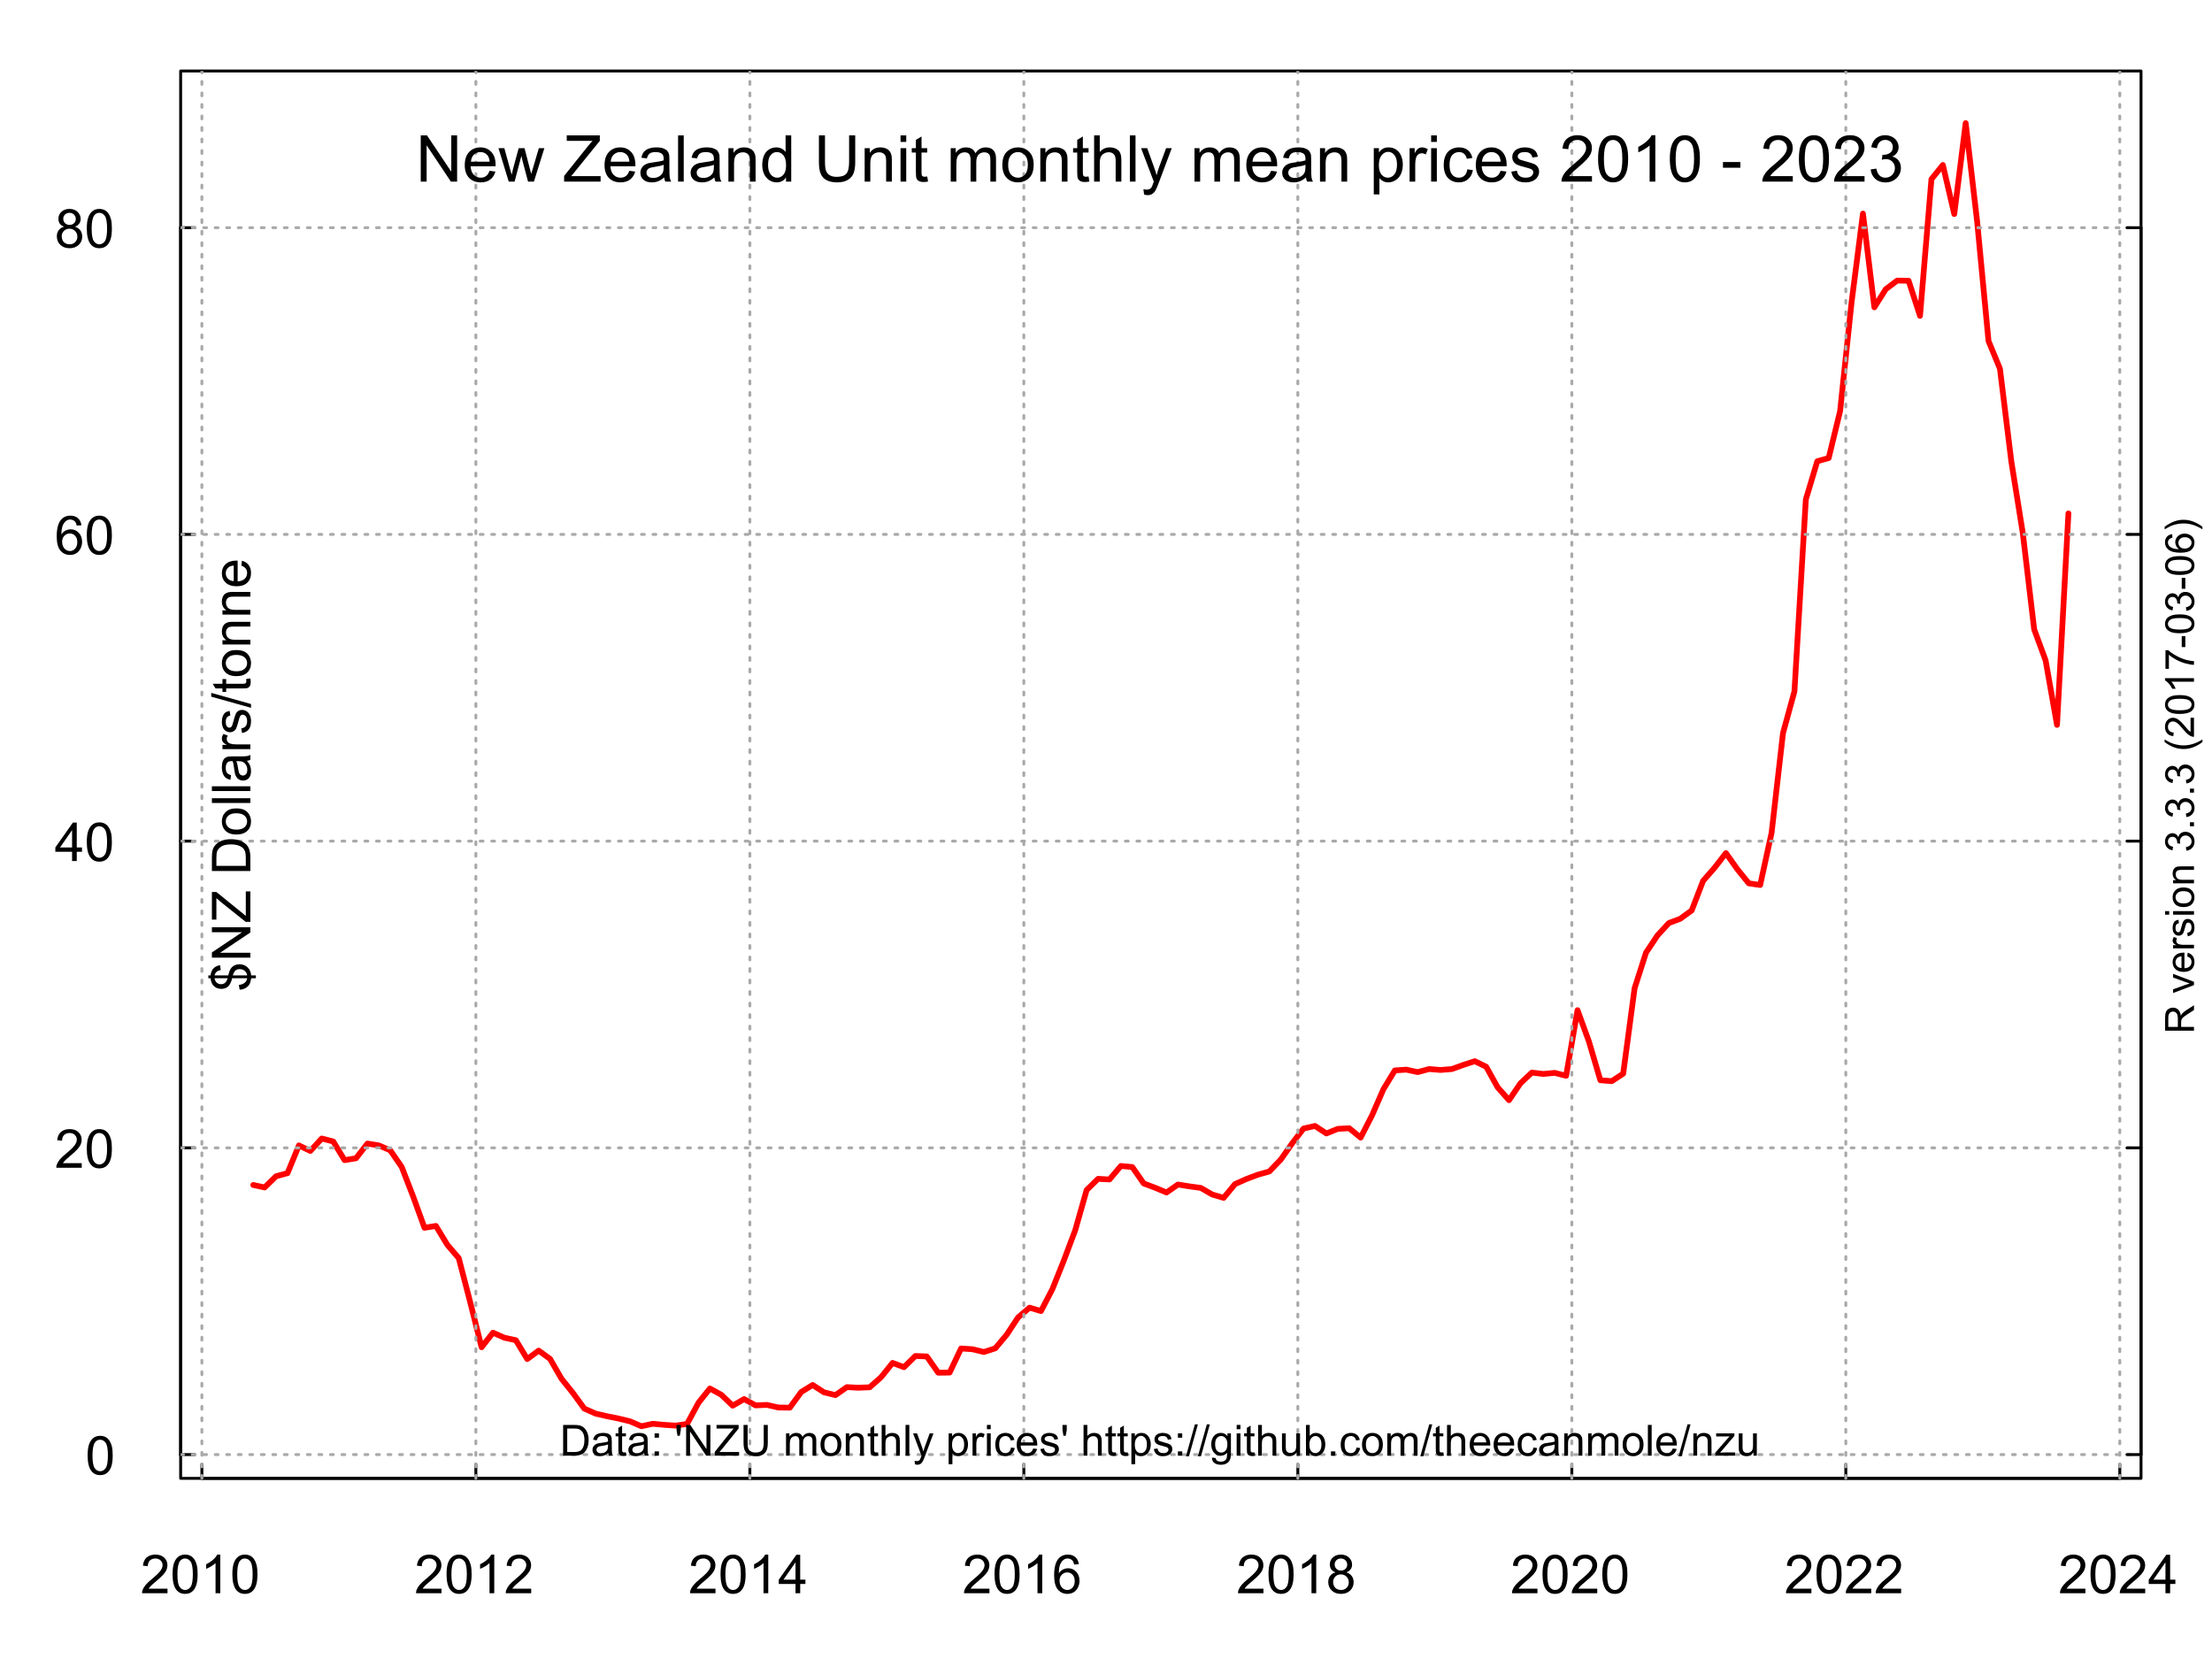 <?xml version="1.0" encoding="UTF-8"?>
<svg xmlns="http://www.w3.org/2000/svg" xmlns:xlink="http://www.w3.org/1999/xlink" width="576pt" height="432pt" viewBox="0 0 576 432" version="1.1">
<defs>
<g>
<symbol overflow="visible" id="glyph0-0">
<path style="stroke:none;" d="M 1.75 0 L 1.75 -8.75 L 8.75 -8.75 L 8.75 0 Z M 1.969 -0.219 L 8.531 -0.219 L 8.531 -8.531 L 1.969 -8.531 Z M 1.969 -0.219 "/>
</symbol>
<symbol overflow="visible" id="glyph0-1">
<path style="stroke:none;" d="M 7.047 -1.188 L 7.047 0 L 0.422 0 C 0.41 -0.289 0.457 -0.578 0.562 -0.859 C 0.738 -1.305 1.008 -1.75 1.375 -2.188 C 1.746 -2.621 2.285 -3.129 2.984 -3.703 C 4.074 -4.598 4.812 -5.305 5.188 -5.828 C 5.57 -6.348 5.766 -6.844 5.766 -7.312 C 5.766 -7.801 5.586 -8.211 5.234 -8.547 C 4.891 -8.879 4.441 -9.047 3.891 -9.047 C 3.297 -9.047 2.816 -8.867 2.453 -8.516 C 2.098 -8.16 1.922 -7.664 1.922 -7.031 L 0.656 -7.172 C 0.738 -8.105 1.062 -8.82 1.625 -9.312 C 2.195 -9.809 2.957 -10.062 3.906 -10.062 C 4.871 -10.062 5.633 -9.793 6.188 -9.266 C 6.746 -8.734 7.031 -8.07 7.031 -7.281 C 7.031 -6.875 6.945 -6.477 6.781 -6.094 C 6.625 -5.707 6.352 -5.301 5.969 -4.875 C 5.594 -4.445 4.961 -3.855 4.078 -3.109 C 3.336 -2.492 2.863 -2.07 2.656 -1.844 C 2.445 -1.625 2.273 -1.402 2.141 -1.188 Z M 7.047 -1.188 "/>
</symbol>
<symbol overflow="visible" id="glyph0-2">
<path style="stroke:none;" d="M 0.578 -4.938 C 0.578 -6.121 0.695 -7.078 0.938 -7.797 C 1.184 -8.523 1.551 -9.082 2.031 -9.469 C 2.508 -9.863 3.113 -10.062 3.844 -10.062 C 4.383 -10.062 4.859 -9.949 5.266 -9.734 C 5.668 -9.516 6.004 -9.199 6.266 -8.797 C 6.535 -8.391 6.742 -7.895 6.891 -7.312 C 7.035 -6.727 7.109 -5.934 7.109 -4.938 C 7.109 -3.758 6.988 -2.809 6.75 -2.094 C 6.508 -1.375 6.148 -0.816 5.672 -0.422 C 5.191 -0.023 4.582 0.172 3.844 0.172 C 2.883 0.172 2.129 -0.176 1.578 -0.875 C 0.91 -1.707 0.578 -3.062 0.578 -4.938 Z M 1.844 -4.938 C 1.844 -3.289 2.035 -2.195 2.422 -1.656 C 2.805 -1.113 3.281 -0.844 3.844 -0.844 C 4.414 -0.844 4.895 -1.113 5.281 -1.656 C 5.664 -2.207 5.859 -3.301 5.859 -4.938 C 5.859 -6.59 5.664 -7.691 5.281 -8.234 C 4.895 -8.773 4.41 -9.047 3.828 -9.047 C 3.266 -9.047 2.816 -8.805 2.484 -8.328 C 2.055 -7.711 1.844 -6.582 1.844 -4.938 Z M 1.844 -4.938 "/>
</symbol>
<symbol overflow="visible" id="glyph0-3">
<path style="stroke:none;" d="M 5.219 0 L 3.984 0 L 3.984 -7.844 C 3.691 -7.562 3.301 -7.273 2.812 -6.984 C 2.332 -6.703 1.902 -6.492 1.531 -6.359 L 1.531 -7.547 C 2.215 -7.867 2.816 -8.258 3.328 -8.719 C 3.848 -9.176 4.211 -9.625 4.422 -10.062 L 5.219 -10.062 Z M 5.219 0 "/>
</symbol>
<symbol overflow="visible" id="glyph0-4">
<path style="stroke:none;" d="M 4.531 0 L 4.531 -2.406 L 0.172 -2.406 L 0.172 -3.531 L 4.75 -10.016 L 5.75 -10.016 L 5.75 -3.531 L 7.109 -3.531 L 7.109 -2.406 L 5.75 -2.406 L 5.75 0 Z M 4.531 -3.531 L 4.531 -8.047 L 1.391 -3.531 Z M 4.531 -3.531 "/>
</symbol>
<symbol overflow="visible" id="glyph0-5">
<path style="stroke:none;" d="M 6.969 -7.562 L 5.75 -7.469 C 5.633 -7.957 5.477 -8.312 5.281 -8.531 C 4.945 -8.871 4.535 -9.047 4.047 -9.047 C 3.648 -9.047 3.305 -8.934 3.016 -8.719 C 2.629 -8.438 2.32 -8.023 2.094 -7.484 C 1.875 -6.941 1.758 -6.168 1.75 -5.172 C 2.039 -5.617 2.398 -5.953 2.828 -6.172 C 3.262 -6.387 3.719 -6.5 4.188 -6.5 C 5.008 -6.5 5.707 -6.195 6.281 -5.594 C 6.852 -4.988 7.141 -4.207 7.141 -3.25 C 7.141 -2.625 7.004 -2.039 6.734 -1.5 C 6.461 -0.957 6.086 -0.539 5.609 -0.25 C 5.141 0.027 4.602 0.172 4 0.172 C 2.977 0.172 2.145 -0.203 1.5 -0.953 C 0.852 -1.711 0.531 -2.957 0.531 -4.688 C 0.531 -6.621 0.883 -8.035 1.594 -8.922 C 2.215 -9.68 3.062 -10.062 4.125 -10.062 C 4.914 -10.062 5.562 -9.836 6.062 -9.391 C 6.559 -8.953 6.863 -8.34 6.969 -7.562 Z M 1.938 -3.25 C 1.938 -2.82 2.023 -2.414 2.203 -2.031 C 2.387 -1.645 2.645 -1.348 2.969 -1.141 C 3.289 -0.941 3.629 -0.844 3.984 -0.844 C 4.504 -0.844 4.953 -1.051 5.328 -1.469 C 5.699 -1.883 5.891 -2.453 5.891 -3.172 C 5.891 -3.867 5.699 -4.414 5.328 -4.812 C 4.961 -5.215 4.496 -5.422 3.938 -5.422 C 3.383 -5.422 2.91 -5.215 2.516 -4.812 C 2.129 -4.414 1.938 -3.895 1.938 -3.25 Z M 1.938 -3.25 "/>
</symbol>
<symbol overflow="visible" id="glyph0-6">
<path style="stroke:none;" d="M 2.469 -5.438 C 1.957 -5.621 1.574 -5.891 1.328 -6.234 C 1.086 -6.574 0.969 -6.992 0.969 -7.484 C 0.969 -8.211 1.227 -8.82 1.75 -9.312 C 2.277 -9.809 2.977 -10.062 3.844 -10.062 C 4.715 -10.062 5.422 -9.805 5.953 -9.297 C 6.492 -8.785 6.766 -8.164 6.766 -7.438 C 6.766 -6.977 6.637 -6.574 6.391 -6.234 C 6.148 -5.891 5.777 -5.621 5.281 -5.438 C 5.895 -5.238 6.363 -4.914 6.688 -4.469 C 7.008 -4.02 7.172 -3.48 7.172 -2.859 C 7.172 -2.004 6.867 -1.285 6.266 -0.703 C 5.66 -0.117 4.863 0.172 3.875 0.172 C 2.883 0.172 2.082 -0.117 1.469 -0.703 C 0.863 -1.293 0.562 -2.031 0.562 -2.906 C 0.562 -3.551 0.727 -4.094 1.062 -4.531 C 1.395 -4.977 1.863 -5.281 2.469 -5.438 Z M 2.234 -7.516 C 2.234 -7.047 2.383 -6.66 2.688 -6.359 C 2.988 -6.055 3.383 -5.906 3.875 -5.906 C 4.352 -5.906 4.742 -6.051 5.047 -6.344 C 5.348 -6.645 5.5 -7.016 5.5 -7.453 C 5.5 -7.898 5.34 -8.273 5.031 -8.578 C 4.719 -8.887 4.324 -9.047 3.859 -9.047 C 3.391 -9.047 2.996 -8.895 2.688 -8.594 C 2.383 -8.301 2.234 -7.941 2.234 -7.516 Z M 1.828 -2.891 C 1.828 -2.535 1.91 -2.191 2.078 -1.859 C 2.242 -1.535 2.488 -1.285 2.812 -1.109 C 3.145 -0.93 3.504 -0.844 3.891 -0.844 C 4.473 -0.844 4.953 -1.031 5.328 -1.406 C 5.711 -1.777 5.906 -2.258 5.906 -2.844 C 5.906 -3.434 5.707 -3.926 5.312 -4.312 C 4.926 -4.707 4.434 -4.906 3.844 -4.906 C 3.258 -4.906 2.773 -4.711 2.391 -4.328 C 2.016 -3.941 1.828 -3.461 1.828 -2.891 Z M 1.828 -2.891 "/>
</symbol>
<symbol overflow="visible" id="glyph1-0">
<path style="stroke:none;" d="M 1.406 0 L 1.406 -7 L 7 -7 L 7 0 Z M 1.578 -0.172 L 6.828 -0.172 L 6.828 -6.828 L 1.578 -6.828 Z M 1.578 -0.172 "/>
</symbol>
<symbol overflow="visible" id="glyph1-1">
<path style="stroke:none;" d="M 0.859 0 L 0.859 -8.016 L 3.625 -8.016 C 4.246 -8.016 4.723 -7.977 5.047 -7.906 C 5.512 -7.801 5.91 -7.605 6.234 -7.328 C 6.648 -6.973 6.961 -6.512 7.172 -5.953 C 7.387 -5.398 7.5 -4.762 7.5 -4.047 C 7.5 -3.441 7.426 -2.902 7.281 -2.438 C 7.133 -1.969 6.949 -1.574 6.734 -1.266 C 6.516 -0.953 6.27 -0.707 6 -0.531 C 5.738 -0.363 5.418 -0.23 5.047 -0.141 C 4.672 -0.047 4.242 0 3.766 0 Z M 1.922 -0.953 L 3.641 -0.953 C 4.168 -0.953 4.582 -1 4.875 -1.094 C 5.176 -1.184 5.422 -1.328 5.609 -1.516 C 5.855 -1.762 6.051 -2.098 6.188 -2.516 C 6.332 -2.941 6.406 -3.457 6.406 -4.062 C 6.406 -4.902 6.262 -5.551 5.984 -6 C 5.711 -6.445 5.379 -6.75 4.984 -6.906 C 4.703 -7.02 4.242 -7.078 3.609 -7.078 L 1.922 -7.078 Z M 1.922 -0.953 "/>
</symbol>
<symbol overflow="visible" id="glyph1-2">
<path style="stroke:none;" d="M 4.531 -0.719 C 4.164 -0.406 3.809 -0.184 3.469 -0.062 C 3.133 0.059 2.773 0.125 2.391 0.125 C 1.754 0.125 1.262 -0.023 0.922 -0.328 C 0.578 -0.637 0.406 -1.039 0.406 -1.531 C 0.406 -1.809 0.469 -2.066 0.594 -2.297 C 0.727 -2.535 0.898 -2.727 1.109 -2.875 C 1.316 -3.02 1.551 -3.129 1.812 -3.203 C 2.008 -3.254 2.301 -3.301 2.688 -3.344 C 3.488 -3.434 4.078 -3.551 4.453 -3.688 C 4.453 -3.82 4.453 -3.906 4.453 -3.938 C 4.453 -4.34 4.355 -4.629 4.172 -4.797 C 3.922 -5.012 3.543 -5.125 3.047 -5.125 C 2.586 -5.125 2.246 -5.039 2.031 -4.875 C 1.812 -4.719 1.645 -4.43 1.531 -4.016 L 0.578 -4.156 C 0.66 -4.559 0.801 -4.891 1 -5.141 C 1.207 -5.398 1.5 -5.598 1.875 -5.734 C 2.246 -5.867 2.688 -5.938 3.188 -5.938 C 3.684 -5.938 4.094 -5.879 4.406 -5.766 C 4.715 -5.648 4.945 -5.504 5.094 -5.328 C 5.238 -5.148 5.336 -4.926 5.391 -4.656 C 5.418 -4.488 5.438 -4.184 5.438 -3.75 L 5.438 -2.438 C 5.438 -1.52 5.457 -0.934 5.5 -0.688 C 5.539 -0.445 5.625 -0.215 5.75 0 L 4.719 0 C 4.625 -0.207 4.559 -0.445 4.531 -0.719 Z M 4.453 -2.922 C 4.086 -2.773 3.551 -2.648 2.844 -2.547 C 2.438 -2.484 2.148 -2.414 1.984 -2.344 C 1.816 -2.27 1.684 -2.16 1.594 -2.016 C 1.5 -1.879 1.453 -1.727 1.453 -1.562 C 1.453 -1.301 1.551 -1.082 1.75 -0.906 C 1.945 -0.727 2.238 -0.641 2.625 -0.641 C 2.996 -0.641 3.332 -0.723 3.625 -0.891 C 3.926 -1.055 4.145 -1.281 4.281 -1.562 C 4.395 -1.789 4.453 -2.117 4.453 -2.547 Z M 4.453 -2.922 "/>
</symbol>
<symbol overflow="visible" id="glyph1-3">
<path style="stroke:none;" d="M 2.891 -0.875 L 3.031 -0.016 C 2.75 0.043 2.496 0.078 2.281 0.078 C 1.926 0.078 1.648 0.02 1.453 -0.094 C 1.254 -0.207 1.113 -0.352 1.031 -0.531 C 0.957 -0.715 0.922 -1.109 0.922 -1.703 L 0.922 -5.047 L 0.203 -5.047 L 0.203 -5.812 L 0.922 -5.812 L 0.922 -7.25 L 1.891 -7.844 L 1.891 -5.812 L 2.891 -5.812 L 2.891 -5.047 L 1.891 -5.047 L 1.891 -1.641 C 1.891 -1.359 1.906 -1.176 1.938 -1.094 C 1.977 -1.02 2.035 -0.957 2.109 -0.906 C 2.191 -0.863 2.305 -0.844 2.453 -0.844 C 2.566 -0.844 2.711 -0.852 2.891 -0.875 Z M 2.891 -0.875 "/>
</symbol>
<symbol overflow="visible" id="glyph1-4">
<path style="stroke:none;" d="M 1.016 -4.688 L 1.016 -5.812 L 2.141 -5.812 L 2.141 -4.688 Z M 1.016 0 L 1.016 -1.125 L 2.141 -1.125 L 2.141 0 Z M 1.016 0 "/>
</symbol>
<symbol overflow="visible" id="glyph1-5">
<path style="stroke:none;" d=""/>
</symbol>
<symbol overflow="visible" id="glyph1-6">
<path style="stroke:none;" d="M 0.75 -5.188 L 0.5 -6.672 L 0.5 -8.016 L 1.609 -8.016 L 1.609 -6.672 L 1.344 -5.188 Z M 0.75 -5.188 "/>
</symbol>
<symbol overflow="visible" id="glyph1-7">
<path style="stroke:none;" d="M 0.859 0 L 0.859 -8.016 L 1.938 -8.016 L 6.156 -1.719 L 6.156 -8.016 L 7.172 -8.016 L 7.172 0 L 6.078 0 L 1.875 -6.297 L 1.875 0 Z M 0.859 0 "/>
</symbol>
<symbol overflow="visible" id="glyph1-8">
<path style="stroke:none;" d="M 0.219 0 L 0.219 -0.984 L 4.328 -6.125 C 4.617 -6.488 4.895 -6.805 5.156 -7.078 L 0.688 -7.078 L 0.688 -8.016 L 6.438 -8.016 L 6.438 -7.078 L 1.938 -1.516 L 1.438 -0.953 L 6.562 -0.953 L 6.562 0 Z M 0.219 0 "/>
</symbol>
<symbol overflow="visible" id="glyph1-9">
<path style="stroke:none;" d="M 6.125 -8.016 L 7.188 -8.016 L 7.188 -3.391 C 7.188 -2.578 7.09 -1.93 6.906 -1.453 C 6.727 -0.984 6.398 -0.598 5.922 -0.297 C 5.453 -0.004 4.824 0.141 4.047 0.141 C 3.297 0.141 2.68 0.008 2.203 -0.25 C 1.734 -0.508 1.395 -0.883 1.188 -1.375 C 0.977 -1.863 0.875 -2.535 0.875 -3.391 L 0.875 -8.016 L 1.938 -8.016 L 1.938 -3.391 C 1.938 -2.691 2 -2.176 2.125 -1.844 C 2.258 -1.52 2.484 -1.27 2.797 -1.094 C 3.117 -0.914 3.504 -0.828 3.953 -0.828 C 4.73 -0.828 5.289 -1 5.625 -1.344 C 5.957 -1.695 6.125 -2.379 6.125 -3.391 Z M 6.125 -8.016 "/>
</symbol>
<symbol overflow="visible" id="glyph1-10">
<path style="stroke:none;" d="M 0.734 0 L 0.734 -5.812 L 1.625 -5.812 L 1.625 -5 C 1.801 -5.277 2.039 -5.504 2.344 -5.672 C 2.645 -5.848 2.988 -5.938 3.375 -5.938 C 3.809 -5.938 4.164 -5.848 4.438 -5.672 C 4.715 -5.492 4.91 -5.242 5.016 -4.922 C 5.48 -5.598 6.082 -5.938 6.812 -5.938 C 7.395 -5.938 7.836 -5.773 8.141 -5.453 C 8.449 -5.141 8.609 -4.648 8.609 -3.984 L 8.609 0 L 7.625 0 L 7.625 -3.656 C 7.625 -4.051 7.59 -4.332 7.531 -4.5 C 7.469 -4.676 7.352 -4.816 7.188 -4.922 C 7.02 -5.035 6.82 -5.094 6.594 -5.094 C 6.188 -5.094 5.848 -4.949 5.578 -4.672 C 5.305 -4.398 5.172 -3.965 5.172 -3.375 L 5.172 0 L 4.188 0 L 4.188 -3.781 C 4.188 -4.215 4.102 -4.547 3.938 -4.766 C 3.781 -4.98 3.52 -5.094 3.156 -5.094 C 2.883 -5.094 2.629 -5.02 2.391 -4.875 C 2.16 -4.727 1.988 -4.512 1.875 -4.234 C 1.77 -3.953 1.719 -3.543 1.719 -3.016 L 1.719 0 Z M 0.734 0 "/>
</symbol>
<symbol overflow="visible" id="glyph1-11">
<path style="stroke:none;" d="M 0.375 -2.906 C 0.375 -3.977 0.672 -4.773 1.266 -5.297 C 1.762 -5.723 2.375 -5.938 3.094 -5.938 C 3.895 -5.938 4.547 -5.676 5.047 -5.156 C 5.555 -4.633 5.812 -3.91 5.812 -2.984 C 5.812 -2.234 5.695 -1.645 5.469 -1.219 C 5.25 -0.789 4.926 -0.457 4.5 -0.219 C 4.07 0.008 3.602 0.125 3.094 0.125 C 2.281 0.125 1.621 -0.133 1.125 -0.656 C 0.625 -1.176 0.375 -1.926 0.375 -2.906 Z M 1.391 -2.906 C 1.391 -2.156 1.551 -1.59 1.875 -1.219 C 2.195 -0.852 2.602 -0.672 3.094 -0.672 C 3.582 -0.672 3.988 -0.859 4.312 -1.234 C 4.633 -1.605 4.797 -2.176 4.797 -2.938 C 4.797 -3.652 4.633 -4.195 4.312 -4.562 C 3.988 -4.934 3.582 -5.125 3.094 -5.125 C 2.602 -5.125 2.195 -4.934 1.875 -4.562 C 1.551 -4.195 1.391 -3.645 1.391 -2.906 Z M 1.391 -2.906 "/>
</symbol>
<symbol overflow="visible" id="glyph1-12">
<path style="stroke:none;" d="M 0.734 0 L 0.734 -5.812 L 1.625 -5.812 L 1.625 -4.984 C 2.051 -5.617 2.664 -5.938 3.469 -5.938 C 3.82 -5.938 4.145 -5.871 4.438 -5.75 C 4.727 -5.625 4.945 -5.457 5.094 -5.25 C 5.238 -5.051 5.344 -4.809 5.406 -4.531 C 5.434 -4.344 5.453 -4.023 5.453 -3.578 L 5.453 0 L 4.469 0 L 4.469 -3.531 C 4.469 -3.934 4.43 -4.238 4.359 -4.438 C 4.285 -4.633 4.148 -4.789 3.953 -4.906 C 3.754 -5.027 3.523 -5.094 3.266 -5.094 C 2.848 -5.094 2.48 -4.957 2.172 -4.688 C 1.867 -4.414 1.719 -3.91 1.719 -3.172 L 1.719 0 Z M 0.734 0 "/>
</symbol>
<symbol overflow="visible" id="glyph1-13">
<path style="stroke:none;" d="M 0.734 0 L 0.734 -8.016 L 1.719 -8.016 L 1.719 -5.141 C 2.176 -5.668 2.758 -5.938 3.469 -5.938 C 3.895 -5.938 4.266 -5.852 4.578 -5.688 C 4.898 -5.52 5.129 -5.285 5.266 -4.984 C 5.398 -4.68 5.469 -4.246 5.469 -3.688 L 5.469 0 L 4.484 0 L 4.484 -3.688 C 4.484 -4.176 4.371 -4.531 4.156 -4.75 C 3.945 -4.977 3.648 -5.094 3.266 -5.094 C 2.973 -5.094 2.695 -5.012 2.438 -4.859 C 2.176 -4.711 1.988 -4.508 1.875 -4.25 C 1.77 -3.988 1.719 -3.629 1.719 -3.172 L 1.719 0 Z M 0.734 0 "/>
</symbol>
<symbol overflow="visible" id="glyph1-14">
<path style="stroke:none;" d="M 0.719 0 L 0.719 -8.016 L 1.703 -8.016 L 1.703 0 Z M 0.719 0 "/>
</symbol>
<symbol overflow="visible" id="glyph1-15">
<path style="stroke:none;" d="M 0.688 2.234 L 0.578 1.312 C 0.793 1.371 0.988 1.406 1.156 1.406 C 1.371 1.406 1.547 1.367 1.672 1.297 C 1.805 1.223 1.914 1.117 2 0.984 C 2.059 0.891 2.16 0.645 2.297 0.25 C 2.316 0.195 2.348 0.117 2.391 0.016 L 0.188 -5.812 L 1.234 -5.812 L 2.453 -2.438 C 2.605 -2.02 2.75 -1.57 2.875 -1.094 C 2.988 -1.551 3.125 -1.992 3.281 -2.422 L 4.516 -5.812 L 5.5 -5.812 L 3.297 0.094 C 3.055 0.738 2.867 1.18 2.734 1.422 C 2.566 1.742 2.367 1.977 2.141 2.125 C 1.91 2.277 1.637 2.359 1.328 2.359 C 1.141 2.359 0.926 2.316 0.688 2.234 Z M 0.688 2.234 "/>
</symbol>
<symbol overflow="visible" id="glyph1-16">
<path style="stroke:none;" d="M 0.734 2.219 L 0.734 -5.812 L 1.641 -5.812 L 1.641 -5.047 C 1.848 -5.348 2.082 -5.57 2.344 -5.719 C 2.613 -5.863 2.941 -5.938 3.328 -5.938 C 3.816 -5.938 4.25 -5.805 4.625 -5.547 C 5.008 -5.297 5.297 -4.934 5.484 -4.469 C 5.68 -4.008 5.781 -3.504 5.781 -2.953 C 5.781 -2.359 5.668 -1.82 5.453 -1.344 C 5.242 -0.863 4.934 -0.496 4.531 -0.25 C 4.125 0 3.695 0.125 3.25 0.125 C 2.914 0.125 2.617 0.055 2.359 -0.078 C 2.098 -0.211 1.883 -0.391 1.719 -0.609 L 1.719 2.219 Z M 1.625 -2.875 C 1.625 -2.125 1.773 -1.566 2.078 -1.203 C 2.379 -0.848 2.75 -0.672 3.188 -0.672 C 3.621 -0.672 4 -0.852 4.312 -1.219 C 4.621 -1.59 4.781 -2.172 4.781 -2.953 C 4.781 -3.691 4.621 -4.242 4.312 -4.609 C 4.008 -4.98 3.648 -5.172 3.234 -5.172 C 2.805 -5.172 2.43 -4.973 2.109 -4.578 C 1.785 -4.191 1.625 -3.621 1.625 -2.875 Z M 1.625 -2.875 "/>
</symbol>
<symbol overflow="visible" id="glyph1-17">
<path style="stroke:none;" d="M 0.734 0 L 0.734 -5.812 L 1.609 -5.812 L 1.609 -4.922 C 1.836 -5.336 2.047 -5.609 2.234 -5.734 C 2.43 -5.867 2.645 -5.938 2.875 -5.938 C 3.207 -5.938 3.547 -5.832 3.891 -5.625 L 3.547 -4.703 C 3.305 -4.848 3.066 -4.922 2.828 -4.922 C 2.609 -4.922 2.41 -4.852 2.234 -4.719 C 2.066 -4.594 1.945 -4.414 1.875 -4.188 C 1.77 -3.844 1.719 -3.461 1.719 -3.047 L 1.719 0 Z M 0.734 0 "/>
</symbol>
<symbol overflow="visible" id="glyph1-18">
<path style="stroke:none;" d="M 0.75 -6.891 L 0.75 -8.016 L 1.734 -8.016 L 1.734 -6.891 Z M 0.75 0 L 0.75 -5.812 L 1.734 -5.812 L 1.734 0 Z M 0.75 0 "/>
</symbol>
<symbol overflow="visible" id="glyph1-19">
<path style="stroke:none;" d="M 4.531 -2.125 L 5.5 -2 C 5.395 -1.332 5.121 -0.809 4.688 -0.438 C 4.25 -0.062 3.711 0.125 3.078 0.125 C 2.285 0.125 1.645 -0.129 1.156 -0.641 C 0.676 -1.16 0.438 -1.91 0.438 -2.891 C 0.438 -3.512 0.539 -4.062 0.75 -4.531 C 0.957 -4.996 1.27 -5.348 1.688 -5.578 C 2.113 -5.816 2.578 -5.938 3.078 -5.938 C 3.711 -5.938 4.227 -5.773 4.625 -5.453 C 5.027 -5.141 5.289 -4.691 5.406 -4.109 L 4.453 -3.953 C 4.359 -4.348 4.191 -4.641 3.953 -4.828 C 3.723 -5.023 3.445 -5.125 3.125 -5.125 C 2.625 -5.125 2.215 -4.945 1.906 -4.594 C 1.602 -4.238 1.453 -3.676 1.453 -2.906 C 1.453 -2.125 1.598 -1.555 1.891 -1.203 C 2.191 -0.848 2.582 -0.672 3.062 -0.672 C 3.457 -0.672 3.781 -0.789 4.031 -1.031 C 4.289 -1.27 4.457 -1.633 4.531 -2.125 Z M 4.531 -2.125 "/>
</symbol>
<symbol overflow="visible" id="glyph1-20">
<path style="stroke:none;" d="M 4.719 -1.875 L 5.734 -1.75 C 5.566 -1.156 5.262 -0.691 4.828 -0.359 C 4.398 -0.035 3.848 0.125 3.172 0.125 C 2.328 0.125 1.652 -0.133 1.156 -0.656 C 0.656 -1.176 0.406 -1.91 0.406 -2.859 C 0.406 -3.836 0.656 -4.594 1.156 -5.125 C 1.664 -5.664 2.32 -5.938 3.125 -5.938 C 3.895 -5.938 4.523 -5.668 5.016 -5.141 C 5.512 -4.617 5.766 -3.879 5.766 -2.922 C 5.766 -2.859 5.766 -2.77 5.766 -2.656 L 1.422 -2.656 C 1.461 -2.02 1.645 -1.527 1.969 -1.188 C 2.289 -0.844 2.695 -0.672 3.188 -0.672 C 3.539 -0.672 3.844 -0.766 4.094 -0.953 C 4.352 -1.148 4.562 -1.457 4.719 -1.875 Z M 1.484 -3.469 L 4.719 -3.469 C 4.676 -3.957 4.555 -4.32 4.359 -4.562 C 4.047 -4.934 3.637 -5.125 3.141 -5.125 C 2.68 -5.125 2.293 -4.973 1.984 -4.672 C 1.68 -4.367 1.512 -3.965 1.484 -3.469 Z M 1.484 -3.469 "/>
</symbol>
<symbol overflow="visible" id="glyph1-21">
<path style="stroke:none;" d="M 0.344 -1.734 L 1.312 -1.891 C 1.371 -1.492 1.531 -1.191 1.781 -0.984 C 2.027 -0.773 2.379 -0.672 2.828 -0.672 C 3.273 -0.672 3.609 -0.766 3.828 -0.953 C 4.043 -1.137 4.156 -1.359 4.156 -1.609 C 4.156 -1.824 4.059 -2 3.875 -2.125 C 3.738 -2.215 3.398 -2.332 2.859 -2.469 C 2.141 -2.645 1.637 -2.801 1.359 -2.938 C 1.078 -3.07 0.863 -3.254 0.719 -3.484 C 0.582 -3.723 0.516 -3.984 0.516 -4.266 C 0.516 -4.523 0.57 -4.766 0.688 -4.984 C 0.801 -5.199 0.961 -5.383 1.172 -5.531 C 1.324 -5.645 1.535 -5.738 1.797 -5.812 C 2.055 -5.895 2.336 -5.938 2.641 -5.938 C 3.098 -5.938 3.5 -5.867 3.844 -5.734 C 4.184 -5.609 4.441 -5.43 4.609 -5.203 C 4.773 -4.984 4.891 -4.684 4.953 -4.312 L 3.984 -4.172 C 3.941 -4.473 3.816 -4.707 3.609 -4.875 C 3.398 -5.039 3.102 -5.125 2.719 -5.125 C 2.27 -5.125 1.945 -5.051 1.75 -4.906 C 1.551 -4.758 1.453 -4.582 1.453 -4.375 C 1.453 -4.25 1.492 -4.133 1.578 -4.031 C 1.66 -3.926 1.785 -3.84 1.953 -3.781 C 2.055 -3.738 2.348 -3.648 2.828 -3.516 C 3.523 -3.336 4.008 -3.184 4.281 -3.062 C 4.559 -2.945 4.781 -2.773 4.938 -2.547 C 5.09 -2.316 5.172 -2.035 5.172 -1.703 C 5.172 -1.379 5.07 -1.07 4.875 -0.781 C 4.688 -0.488 4.41 -0.262 4.047 -0.109 C 3.691 0.043 3.285 0.125 2.828 0.125 C 2.078 0.125 1.504 -0.031 1.109 -0.344 C 0.711 -0.652 0.457 -1.117 0.344 -1.734 Z M 0.344 -1.734 "/>
</symbol>
<symbol overflow="visible" id="glyph1-22">
<path style="stroke:none;" d="M 0 0.141 L 2.328 -8.156 L 3.109 -8.156 L 0.797 0.141 Z M 0 0.141 "/>
</symbol>
<symbol overflow="visible" id="glyph1-23">
<path style="stroke:none;" d="M 0.562 0.484 L 1.516 0.625 C 1.555 0.914 1.664 1.129 1.844 1.266 C 2.09 1.449 2.426 1.547 2.844 1.547 C 3.301 1.547 3.656 1.449 3.906 1.266 C 4.152 1.086 4.32 0.832 4.406 0.5 C 4.457 0.301 4.484 -0.117 4.484 -0.766 C 4.047 -0.254 3.508 0 2.875 0 C 2.07 0 1.449 -0.285 1.016 -0.859 C 0.578 -1.441 0.359 -2.133 0.359 -2.938 C 0.359 -3.488 0.457 -4 0.656 -4.469 C 0.863 -4.934 1.156 -5.297 1.531 -5.547 C 1.914 -5.805 2.363 -5.938 2.875 -5.938 C 3.559 -5.938 4.129 -5.66 4.578 -5.109 L 4.578 -5.812 L 5.484 -5.812 L 5.484 -0.781 C 5.484 0.113 5.387 0.75 5.203 1.125 C 5.016 1.508 4.723 1.812 4.328 2.031 C 3.93 2.246 3.441 2.359 2.859 2.359 C 2.16 2.359 1.598 2.199 1.172 1.891 C 0.742 1.578 0.539 1.105 0.562 0.484 Z M 1.375 -3.016 C 1.375 -2.242 1.523 -1.68 1.828 -1.328 C 2.129 -0.984 2.508 -0.812 2.969 -0.812 C 3.414 -0.812 3.789 -0.984 4.094 -1.328 C 4.402 -1.68 4.562 -2.227 4.562 -2.969 C 4.562 -3.684 4.398 -4.223 4.078 -4.578 C 3.766 -4.941 3.387 -5.125 2.953 -5.125 C 2.516 -5.125 2.137 -4.945 1.828 -4.594 C 1.523 -4.238 1.375 -3.711 1.375 -3.016 Z M 1.375 -3.016 "/>
</symbol>
<symbol overflow="visible" id="glyph1-24">
<path style="stroke:none;" d="M 4.547 0 L 4.547 -0.859 C 4.098 -0.203 3.48 0.125 2.703 0.125 C 2.359 0.125 2.035 0.059 1.734 -0.062 C 1.441 -0.195 1.223 -0.363 1.078 -0.562 C 0.93 -0.758 0.832 -1.004 0.781 -1.297 C 0.738 -1.48 0.719 -1.785 0.719 -2.203 L 0.719 -5.812 L 1.703 -5.812 L 1.703 -2.594 C 1.703 -2.07 1.723 -1.723 1.766 -1.547 C 1.824 -1.285 1.957 -1.082 2.156 -0.938 C 2.352 -0.789 2.602 -0.719 2.906 -0.719 C 3.195 -0.719 3.473 -0.789 3.734 -0.938 C 3.992 -1.09 4.176 -1.301 4.281 -1.562 C 4.383 -1.82 4.438 -2.203 4.438 -2.703 L 4.438 -5.812 L 5.422 -5.812 L 5.422 0 Z M 4.547 0 "/>
</symbol>
<symbol overflow="visible" id="glyph1-25">
<path style="stroke:none;" d="M 1.641 0 L 0.734 0 L 0.734 -8.016 L 1.719 -8.016 L 1.719 -5.156 C 2.133 -5.676 2.664 -5.938 3.312 -5.938 C 3.664 -5.938 4 -5.863 4.312 -5.719 C 4.633 -5.582 4.898 -5.379 5.109 -5.109 C 5.316 -4.848 5.477 -4.535 5.594 -4.172 C 5.707 -3.805 5.766 -3.414 5.766 -3 C 5.766 -2 5.52 -1.227 5.031 -0.688 C 4.539 -0.145 3.949 0.125 3.266 0.125 C 2.578 0.125 2.035 -0.16 1.641 -0.734 Z M 1.641 -2.953 C 1.641 -2.254 1.734 -1.746 1.922 -1.438 C 2.23 -0.926 2.648 -0.672 3.172 -0.672 C 3.605 -0.672 3.984 -0.859 4.297 -1.234 C 4.605 -1.605 4.766 -2.164 4.766 -2.906 C 4.766 -3.664 4.613 -4.223 4.312 -4.578 C 4.008 -4.941 3.645 -5.125 3.219 -5.125 C 2.789 -5.125 2.418 -4.934 2.109 -4.562 C 1.797 -4.195 1.641 -3.66 1.641 -2.953 Z M 1.641 -2.953 "/>
</symbol>
<symbol overflow="visible" id="glyph1-26">
<path style="stroke:none;" d="M 1.016 0 L 1.016 -1.125 L 2.141 -1.125 L 2.141 0 Z M 1.016 0 "/>
</symbol>
<symbol overflow="visible" id="glyph1-27">
<path style="stroke:none;" d="M 0.219 0 L 0.219 -0.797 L 3.922 -5.047 C 3.492 -5.023 3.121 -5.016 2.812 -5.016 L 0.438 -5.016 L 0.438 -5.812 L 5.188 -5.812 L 5.188 -5.156 L 2.047 -1.469 L 1.438 -0.797 C 1.871 -0.824 2.285 -0.844 2.672 -0.844 L 5.359 -0.844 L 5.359 0 Z M 0.219 0 "/>
</symbol>
<symbol overflow="visible" id="glyph2-0">
<path style="stroke:none;" d="M 2.094 0 L 2.094 -10.5 L 10.5 -10.5 L 10.5 0 Z M 2.359 -0.266 L 10.234 -0.266 L 10.234 -10.234 L 2.359 -10.234 Z M 2.359 -0.266 "/>
</symbol>
<symbol overflow="visible" id="glyph2-1">
<path style="stroke:none;" d="M 1.281 0 L 1.281 -12.031 L 2.906 -12.031 L 9.234 -2.578 L 9.234 -12.031 L 10.75 -12.031 L 10.75 0 L 9.125 0 L 2.812 -9.453 L 2.812 0 Z M 1.281 0 "/>
</symbol>
<symbol overflow="visible" id="glyph2-2">
<path style="stroke:none;" d="M 7.062 -2.812 L 8.594 -2.609 C 8.352 -1.723 7.902 -1.027 7.25 -0.531 C 6.602 -0.039 5.773 0.203 4.766 0.203 C 3.492 0.203 2.48 -0.188 1.734 -0.969 C 0.984 -1.758 0.609 -2.863 0.609 -4.281 C 0.609 -5.746 0.984 -6.883 1.734 -7.688 C 2.492 -8.496 3.477 -8.906 4.688 -8.906 C 5.852 -8.906 6.801 -8.508 7.531 -7.719 C 8.27 -6.926 8.641 -5.809 8.641 -4.375 C 8.641 -4.281 8.641 -4.148 8.641 -3.984 L 2.141 -3.984 C 2.191 -3.023 2.461 -2.289 2.953 -1.781 C 3.441 -1.27 4.047 -1.016 4.766 -1.016 C 5.305 -1.016 5.77 -1.156 6.156 -1.438 C 6.539 -1.727 6.844 -2.188 7.062 -2.812 Z M 2.219 -5.188 L 7.094 -5.188 C 7.02 -5.926 6.832 -6.477 6.531 -6.844 C 6.062 -7.402 5.449 -7.688 4.703 -7.688 C 4.023 -7.688 3.449 -7.457 2.984 -7 C 2.523 -6.551 2.27 -5.945 2.219 -5.188 Z M 2.219 -5.188 "/>
</symbol>
<symbol overflow="visible" id="glyph2-3">
<path style="stroke:none;" d="M 2.719 0 L 0.047 -8.703 L 1.578 -8.703 L 2.953 -3.688 L 3.484 -1.812 C 3.504 -1.902 3.648 -2.504 3.922 -3.609 L 5.312 -8.703 L 6.828 -8.703 L 8.141 -3.656 L 8.578 -2 L 9.078 -3.672 L 10.562 -8.703 L 12 -8.703 L 9.281 0 L 7.75 0 L 6.359 -5.219 L 6.016 -6.703 L 4.25 0 Z M 2.719 0 "/>
</symbol>
<symbol overflow="visible" id="glyph2-4">
<path style="stroke:none;" d=""/>
</symbol>
<symbol overflow="visible" id="glyph2-5">
<path style="stroke:none;" d="M 0.344 0 L 0.344 -1.469 L 6.5 -9.172 C 6.934 -9.723 7.352 -10.203 7.75 -10.609 L 1.031 -10.609 L 1.031 -12.031 L 9.641 -12.031 L 9.641 -10.609 L 2.891 -2.266 L 2.172 -1.422 L 9.844 -1.422 L 9.844 0 Z M 0.344 0 "/>
</symbol>
<symbol overflow="visible" id="glyph2-6">
<path style="stroke:none;" d="M 6.797 -1.078 C 6.242 -0.609 5.711 -0.273 5.203 -0.078 C 4.703 0.105 4.16 0.203 3.578 0.203 C 2.629 0.203 1.895 -0.031 1.375 -0.5 C 0.863 -0.965 0.609 -1.566 0.609 -2.297 C 0.609 -2.723 0.703 -3.113 0.891 -3.469 C 1.086 -3.82 1.344 -4.102 1.656 -4.312 C 1.965 -4.527 2.32 -4.691 2.719 -4.797 C 3.008 -4.867 3.445 -4.941 4.031 -5.016 C 5.227 -5.16 6.109 -5.332 6.672 -5.531 C 6.672 -5.727 6.672 -5.852 6.672 -5.906 C 6.672 -6.508 6.535 -6.938 6.266 -7.188 C 5.879 -7.52 5.316 -7.688 4.578 -7.688 C 3.879 -7.688 3.363 -7.559 3.031 -7.312 C 2.707 -7.07 2.461 -6.645 2.297 -6.031 L 0.859 -6.219 C 0.992 -6.84 1.207 -7.344 1.5 -7.719 C 1.801 -8.102 2.238 -8.395 2.812 -8.594 C 3.383 -8.801 4.047 -8.906 4.797 -8.906 C 5.535 -8.906 6.133 -8.816 6.594 -8.641 C 7.059 -8.461 7.406 -8.242 7.625 -7.984 C 7.84 -7.723 8 -7.387 8.094 -6.984 C 8.133 -6.734 8.156 -6.277 8.156 -5.625 L 8.156 -3.656 C 8.156 -2.281 8.188 -1.41 8.25 -1.047 C 8.309 -0.68 8.438 -0.332 8.625 0 L 7.094 0 C 6.938 -0.301 6.836 -0.66 6.797 -1.078 Z M 6.672 -4.375 C 6.129 -4.156 5.32 -3.965 4.25 -3.812 C 3.645 -3.727 3.215 -3.629 2.969 -3.516 C 2.719 -3.41 2.523 -3.246 2.391 -3.031 C 2.254 -2.82 2.188 -2.59 2.188 -2.344 C 2.188 -1.945 2.332 -1.613 2.625 -1.344 C 2.926 -1.082 3.363 -0.953 3.938 -0.953 C 4.508 -0.953 5.016 -1.078 5.453 -1.328 C 5.898 -1.574 6.227 -1.922 6.438 -2.359 C 6.59 -2.691 6.672 -3.18 6.672 -3.828 Z M 6.672 -4.375 "/>
</symbol>
<symbol overflow="visible" id="glyph2-7">
<path style="stroke:none;" d="M 1.078 0 L 1.078 -12.031 L 2.547 -12.031 L 2.547 0 Z M 1.078 0 "/>
</symbol>
<symbol overflow="visible" id="glyph2-8">
<path style="stroke:none;" d="M 1.109 0 L 1.109 -8.703 L 2.438 -8.703 L 2.438 -7.469 C 3.07 -8.426 3.992 -8.906 5.203 -8.906 C 5.73 -8.906 6.219 -8.809 6.656 -8.625 C 7.09 -8.438 7.422 -8.184 7.641 -7.875 C 7.855 -7.57 8.016 -7.211 8.109 -6.797 C 8.16 -6.516 8.188 -6.035 8.188 -5.359 L 8.188 0 L 6.703 0 L 6.703 -5.297 C 6.703 -5.898 6.645 -6.348 6.531 -6.641 C 6.414 -6.941 6.211 -7.18 5.922 -7.359 C 5.629 -7.535 5.285 -7.625 4.891 -7.625 C 4.266 -7.625 3.723 -7.426 3.266 -7.031 C 2.805 -6.633 2.578 -5.871 2.578 -4.75 L 2.578 0 Z M 1.109 0 "/>
</symbol>
<symbol overflow="visible" id="glyph2-9">
<path style="stroke:none;" d="M 6.766 0 L 6.766 -1.094 C 6.211 -0.227 5.398 0.203 4.328 0.203 C 3.629 0.203 2.988 0.008 2.406 -0.375 C 1.82 -0.758 1.367 -1.297 1.047 -1.984 C 0.734 -2.668 0.578 -3.457 0.578 -4.344 C 0.578 -5.215 0.719 -6.008 1 -6.719 C 1.289 -7.426 1.727 -7.969 2.312 -8.344 C 2.895 -8.715 3.539 -8.906 4.25 -8.906 C 4.777 -8.906 5.25 -8.793 5.656 -8.578 C 6.07 -8.359 6.406 -8.066 6.656 -7.703 L 6.656 -12.031 L 8.125 -12.031 L 8.125 0 Z M 2.094 -4.344 C 2.094 -3.227 2.328 -2.395 2.797 -1.844 C 3.262 -1.289 3.82 -1.016 4.469 -1.016 C 5.102 -1.016 5.645 -1.273 6.094 -1.797 C 6.551 -2.324 6.781 -3.133 6.781 -4.219 C 6.781 -5.414 6.551 -6.289 6.094 -6.844 C 5.633 -7.402 5.066 -7.688 4.391 -7.688 C 3.734 -7.688 3.184 -7.414 2.75 -6.875 C 2.312 -6.344 2.094 -5.496 2.094 -4.344 Z M 2.094 -4.344 "/>
</symbol>
<symbol overflow="visible" id="glyph2-10">
<path style="stroke:none;" d="M 9.188 -12.031 L 10.781 -12.031 L 10.781 -5.078 C 10.781 -3.867 10.637 -2.902 10.359 -2.188 C 10.086 -1.477 9.59 -0.898 8.875 -0.453 C 8.164 -0.016 7.23 0.203 6.078 0.203 C 4.953 0.203 4.027 0.008 3.312 -0.375 C 2.594 -0.758 2.082 -1.32 1.781 -2.062 C 1.477 -2.801 1.328 -3.805 1.328 -5.078 L 1.328 -12.031 L 2.906 -12.031 L 2.906 -5.078 C 2.906 -4.035 3.004 -3.262 3.203 -2.766 C 3.398 -2.273 3.734 -1.895 4.203 -1.625 C 4.668 -1.363 5.25 -1.234 5.938 -1.234 C 7.102 -1.234 7.938 -1.5 8.438 -2.031 C 8.934 -2.559 9.188 -3.578 9.188 -5.078 Z M 9.188 -12.031 "/>
</symbol>
<symbol overflow="visible" id="glyph2-11">
<path style="stroke:none;" d="M 1.109 -10.328 L 1.109 -12.031 L 2.594 -12.031 L 2.594 -10.328 Z M 1.109 0 L 1.109 -8.703 L 2.594 -8.703 L 2.594 0 Z M 1.109 0 "/>
</symbol>
<symbol overflow="visible" id="glyph2-12">
<path style="stroke:none;" d="M 4.328 -1.328 L 4.547 -0.016 C 4.129 0.066 3.754 0.109 3.422 0.109 C 2.891 0.109 2.473 0.023 2.172 -0.141 C 1.879 -0.305 1.668 -0.523 1.547 -0.797 C 1.43 -1.074 1.375 -1.66 1.375 -2.547 L 1.375 -7.562 L 0.297 -7.562 L 0.297 -8.703 L 1.375 -8.703 L 1.375 -10.859 L 2.844 -11.75 L 2.844 -8.703 L 4.328 -8.703 L 4.328 -7.562 L 2.844 -7.562 L 2.844 -2.469 C 2.844 -2.051 2.867 -1.777 2.922 -1.656 C 2.973 -1.531 3.055 -1.43 3.172 -1.359 C 3.293 -1.297 3.469 -1.266 3.688 -1.266 C 3.84 -1.266 4.055 -1.285 4.328 -1.328 Z M 4.328 -1.328 "/>
</symbol>
<symbol overflow="visible" id="glyph2-13">
<path style="stroke:none;" d="M 1.109 0 L 1.109 -8.703 L 2.422 -8.703 L 2.422 -7.484 C 2.699 -7.91 3.066 -8.254 3.516 -8.516 C 3.973 -8.773 4.488 -8.906 5.062 -8.906 C 5.707 -8.906 6.238 -8.77 6.656 -8.5 C 7.07 -8.238 7.363 -7.863 7.531 -7.375 C 8.215 -8.395 9.113 -8.906 10.219 -8.906 C 11.082 -8.906 11.742 -8.664 12.203 -8.188 C 12.668 -7.707 12.906 -6.973 12.906 -5.984 L 12.906 0 L 11.438 0 L 11.438 -5.484 C 11.438 -6.074 11.387 -6.504 11.297 -6.766 C 11.203 -7.023 11.027 -7.234 10.781 -7.391 C 10.531 -7.543 10.23 -7.625 9.891 -7.625 C 9.273 -7.625 8.762 -7.418 8.359 -7.016 C 7.961 -6.609 7.766 -5.957 7.766 -5.062 L 7.766 0 L 6.281 0 L 6.281 -5.656 C 6.281 -6.309 6.16 -6.801 5.922 -7.125 C 5.68 -7.457 5.285 -7.625 4.734 -7.625 C 4.328 -7.625 3.945 -7.512 3.594 -7.297 C 3.238 -7.078 2.977 -6.754 2.812 -6.328 C 2.656 -5.91 2.578 -5.305 2.578 -4.516 L 2.578 0 Z M 1.109 0 "/>
</symbol>
<symbol overflow="visible" id="glyph2-14">
<path style="stroke:none;" d="M 0.562 -4.359 C 0.562 -5.973 1.008 -7.164 1.906 -7.938 C 2.652 -8.582 3.566 -8.906 4.641 -8.906 C 5.836 -8.906 6.816 -8.508 7.578 -7.719 C 8.336 -6.938 8.719 -5.855 8.719 -4.484 C 8.719 -3.359 8.543 -2.473 8.203 -1.828 C 7.867 -1.191 7.379 -0.691 6.734 -0.328 C 6.098 0.023 5.398 0.203 4.641 0.203 C 3.422 0.203 2.434 -0.188 1.688 -0.969 C 0.938 -1.758 0.562 -2.891 0.562 -4.359 Z M 2.078 -4.359 C 2.078 -3.242 2.316 -2.402 2.797 -1.844 C 3.285 -1.289 3.898 -1.016 4.641 -1.016 C 5.367 -1.016 5.977 -1.289 6.469 -1.844 C 6.957 -2.402 7.203 -3.258 7.203 -4.406 C 7.203 -5.477 6.957 -6.289 6.469 -6.844 C 5.977 -7.402 5.367 -7.688 4.641 -7.688 C 3.898 -7.688 3.285 -7.41 2.797 -6.859 C 2.316 -6.305 2.078 -5.473 2.078 -4.359 Z M 2.078 -4.359 "/>
</symbol>
<symbol overflow="visible" id="glyph2-15">
<path style="stroke:none;" d="M 1.109 0 L 1.109 -12.031 L 2.578 -12.031 L 2.578 -7.703 C 3.262 -8.504 4.133 -8.906 5.188 -8.906 C 5.832 -8.906 6.395 -8.773 6.875 -8.516 C 7.352 -8.266 7.691 -7.914 7.891 -7.469 C 8.098 -7.02 8.203 -6.367 8.203 -5.516 L 8.203 0 L 6.719 0 L 6.719 -5.516 C 6.719 -6.254 6.555 -6.789 6.234 -7.125 C 5.922 -7.465 5.473 -7.641 4.891 -7.641 C 4.453 -7.641 4.039 -7.523 3.656 -7.297 C 3.27 -7.066 2.992 -6.758 2.828 -6.375 C 2.66 -5.988 2.578 -5.449 2.578 -4.766 L 2.578 0 Z M 1.109 0 "/>
</symbol>
<symbol overflow="visible" id="glyph2-16">
<path style="stroke:none;" d="M 1.047 3.359 L 0.875 1.969 C 1.195 2.051 1.477 2.094 1.719 2.094 C 2.051 2.094 2.316 2.035 2.516 1.922 C 2.711 1.816 2.875 1.664 3 1.469 C 3.09 1.32 3.238 0.957 3.438 0.375 C 3.465 0.289 3.516 0.168 3.578 0.016 L 0.266 -8.703 L 1.859 -8.703 L 3.672 -3.672 C 3.91 -3.023 4.125 -2.352 4.312 -1.656 C 4.477 -2.332 4.676 -2.992 4.906 -3.641 L 6.781 -8.703 L 8.25 -8.703 L 4.938 0.141 C 4.582 1.098 4.305 1.758 4.109 2.125 C 3.848 2.613 3.543 2.969 3.203 3.188 C 2.867 3.414 2.465 3.531 2 3.531 C 1.707 3.531 1.387 3.473 1.047 3.359 Z M 1.047 3.359 "/>
</symbol>
<symbol overflow="visible" id="glyph2-17">
<path style="stroke:none;" d="M 1.109 3.344 L 1.109 -8.703 L 2.453 -8.703 L 2.453 -7.578 C 2.762 -8.023 3.117 -8.359 3.516 -8.578 C 3.918 -8.793 4.41 -8.906 4.984 -8.906 C 5.723 -8.906 6.375 -8.711 6.938 -8.328 C 7.508 -7.953 7.941 -7.414 8.234 -6.719 C 8.523 -6.02 8.672 -5.254 8.672 -4.422 C 8.672 -3.523 8.508 -2.715 8.188 -2 C 7.863 -1.289 7.395 -0.742 6.781 -0.359 C 6.176 0.012 5.539 0.203 4.875 0.203 C 4.383 0.203 3.941 0.098 3.547 -0.109 C 3.148 -0.316 2.824 -0.582 2.578 -0.906 L 2.578 3.344 Z M 2.438 -4.312 C 2.438 -3.188 2.664 -2.352 3.125 -1.812 C 3.582 -1.281 4.129 -1.016 4.766 -1.016 C 5.418 -1.016 5.984 -1.289 6.453 -1.844 C 6.918 -2.402 7.156 -3.266 7.156 -4.422 C 7.156 -5.535 6.926 -6.367 6.469 -6.922 C 6.02 -7.473 5.477 -7.75 4.844 -7.75 C 4.207 -7.75 3.645 -7.449 3.156 -6.859 C 2.676 -6.273 2.438 -5.426 2.438 -4.312 Z M 2.438 -4.312 "/>
</symbol>
<symbol overflow="visible" id="glyph2-18">
<path style="stroke:none;" d="M 1.094 0 L 1.094 -8.703 L 2.422 -8.703 L 2.422 -7.391 C 2.754 -8.004 3.066 -8.41 3.359 -8.609 C 3.648 -8.805 3.969 -8.906 4.312 -8.906 C 4.801 -8.906 5.305 -8.746 5.828 -8.438 L 5.312 -7.062 C 4.945 -7.27 4.586 -7.375 4.234 -7.375 C 3.91 -7.375 3.617 -7.273 3.359 -7.078 C 3.109 -6.891 2.926 -6.621 2.812 -6.281 C 2.645 -5.758 2.562 -5.184 2.562 -4.562 L 2.562 0 Z M 1.094 0 "/>
</symbol>
<symbol overflow="visible" id="glyph2-19">
<path style="stroke:none;" d="M 6.797 -3.188 L 8.25 -3 C 8.082 -2 7.668 -1.211 7.016 -0.641 C 6.367 -0.078 5.57 0.203 4.625 0.203 C 3.426 0.203 2.461 -0.188 1.734 -0.969 C 1.016 -1.746 0.656 -2.867 0.656 -4.328 C 0.656 -5.262 0.812 -6.082 1.125 -6.781 C 1.434 -7.488 1.91 -8.02 2.547 -8.375 C 3.18 -8.727 3.875 -8.906 4.625 -8.906 C 5.57 -8.906 6.344 -8.664 6.938 -8.188 C 7.539 -7.707 7.93 -7.027 8.109 -6.156 L 6.672 -5.938 C 6.535 -6.52 6.289 -6.957 5.938 -7.25 C 5.594 -7.539 5.176 -7.688 4.688 -7.688 C 3.938 -7.688 3.324 -7.418 2.859 -6.891 C 2.398 -6.359 2.172 -5.512 2.172 -4.359 C 2.172 -3.191 2.395 -2.34 2.844 -1.812 C 3.289 -1.281 3.875 -1.016 4.594 -1.016 C 5.176 -1.016 5.66 -1.191 6.047 -1.547 C 6.441 -1.898 6.691 -2.445 6.797 -3.188 Z M 6.797 -3.188 "/>
</symbol>
<symbol overflow="visible" id="glyph2-20">
<path style="stroke:none;" d="M 0.516 -2.594 L 1.984 -2.828 C 2.055 -2.242 2.281 -1.793 2.656 -1.484 C 3.027 -1.172 3.555 -1.016 4.234 -1.016 C 4.91 -1.016 5.41 -1.148 5.734 -1.422 C 6.066 -1.699 6.234 -2.031 6.234 -2.406 C 6.234 -2.738 6.086 -3 5.797 -3.188 C 5.598 -3.32 5.098 -3.488 4.297 -3.688 C 3.211 -3.957 2.457 -4.191 2.031 -4.391 C 1.613 -4.598 1.293 -4.875 1.078 -5.219 C 0.867 -5.57 0.766 -5.961 0.766 -6.391 C 0.766 -6.785 0.852 -7.145 1.031 -7.469 C 1.207 -7.801 1.445 -8.078 1.75 -8.297 C 1.977 -8.461 2.289 -8.602 2.688 -8.719 C 3.082 -8.84 3.508 -8.906 3.969 -8.906 C 4.652 -8.906 5.254 -8.805 5.766 -8.609 C 6.285 -8.41 6.664 -8.145 6.906 -7.812 C 7.152 -7.477 7.328 -7.027 7.422 -6.469 L 5.984 -6.266 C 5.91 -6.711 5.715 -7.062 5.406 -7.312 C 5.094 -7.559 4.648 -7.688 4.078 -7.688 C 3.398 -7.688 2.914 -7.57 2.625 -7.344 C 2.332 -7.125 2.188 -6.863 2.188 -6.562 C 2.188 -6.375 2.25 -6.199 2.375 -6.047 C 2.488 -5.891 2.676 -5.758 2.938 -5.656 C 3.082 -5.602 3.516 -5.477 4.234 -5.281 C 5.285 -5 6.016 -4.77 6.422 -4.594 C 6.836 -4.414 7.16 -4.152 7.391 -3.812 C 7.629 -3.477 7.75 -3.059 7.75 -2.562 C 7.75 -2.07 7.602 -1.605 7.312 -1.172 C 7.031 -0.734 6.617 -0.395 6.078 -0.156 C 5.535 0.082 4.918 0.203 4.234 0.203 C 3.109 0.203 2.246 -0.031 1.656 -0.5 C 1.062 -0.977 0.68 -1.676 0.516 -2.594 Z M 0.516 -2.594 "/>
</symbol>
<symbol overflow="visible" id="glyph2-21">
<path style="stroke:none;" d="M 8.453 -1.422 L 8.453 0 L 0.516 0 C 0.492 -0.352 0.551 -0.695 0.688 -1.031 C 0.883 -1.57 1.207 -2.102 1.656 -2.625 C 2.102 -3.145 2.742 -3.75 3.578 -4.438 C 4.887 -5.508 5.773 -6.359 6.234 -6.984 C 6.691 -7.617 6.922 -8.211 6.922 -8.766 C 6.922 -9.348 6.711 -9.836 6.297 -10.234 C 5.879 -10.637 5.332 -10.844 4.656 -10.844 C 3.945 -10.844 3.379 -10.629 2.953 -10.203 C 2.523 -9.785 2.305 -9.195 2.297 -8.438 L 0.781 -8.594 C 0.883 -9.727 1.273 -10.594 1.953 -11.188 C 2.637 -11.777 3.551 -12.078 4.688 -12.078 C 5.84 -12.078 6.754 -11.754 7.422 -11.109 C 8.098 -10.473 8.438 -9.68 8.438 -8.734 C 8.438 -8.254 8.336 -7.777 8.141 -7.312 C 7.941 -6.852 7.613 -6.363 7.156 -5.844 C 6.707 -5.332 5.949 -4.629 4.891 -3.734 C 4.004 -2.984 3.434 -2.477 3.188 -2.219 C 2.938 -1.957 2.727 -1.691 2.562 -1.422 Z M 8.453 -1.422 "/>
</symbol>
<symbol overflow="visible" id="glyph2-22">
<path style="stroke:none;" d="M 0.703 -5.938 C 0.703 -7.352 0.848 -8.492 1.141 -9.359 C 1.43 -10.223 1.863 -10.891 2.438 -11.359 C 3.02 -11.836 3.75 -12.078 4.625 -12.078 C 5.258 -12.078 5.82 -11.945 6.312 -11.688 C 6.801 -11.426 7.203 -11.051 7.516 -10.562 C 7.836 -10.07 8.086 -9.473 8.266 -8.766 C 8.441 -8.066 8.531 -7.121 8.531 -5.938 C 8.531 -4.52 8.383 -3.379 8.094 -2.516 C 7.812 -1.648 7.379 -0.977 6.797 -0.5 C 6.223 -0.031 5.496 0.203 4.625 0.203 C 3.457 0.203 2.543 -0.211 1.891 -1.047 C 1.098 -2.043 0.703 -3.676 0.703 -5.938 Z M 2.219 -5.938 C 2.219 -3.957 2.445 -2.637 2.906 -1.984 C 3.363 -1.336 3.938 -1.016 4.625 -1.016 C 5.301 -1.016 5.867 -1.344 6.328 -2 C 6.785 -2.652 7.016 -3.969 7.016 -5.938 C 7.016 -7.914 6.785 -9.227 6.328 -9.875 C 5.867 -10.52 5.289 -10.844 4.594 -10.844 C 3.914 -10.844 3.379 -10.555 2.984 -9.984 C 2.473 -9.254 2.219 -7.902 2.219 -5.938 Z M 2.219 -5.938 "/>
</symbol>
<symbol overflow="visible" id="glyph2-23">
<path style="stroke:none;" d="M 6.266 0 L 4.781 0 L 4.781 -9.406 C 4.426 -9.07 3.957 -8.73 3.375 -8.391 C 2.801 -8.047 2.285 -7.789 1.828 -7.625 L 1.828 -9.047 C 2.648 -9.441 3.367 -9.914 3.984 -10.469 C 4.605 -11.02 5.051 -11.555 5.312 -12.078 L 6.266 -12.078 Z M 6.266 0 "/>
</symbol>
<symbol overflow="visible" id="glyph2-24">
<path style="stroke:none;" d="M 0.531 -3.609 L 0.531 -5.094 L 5.062 -5.094 L 5.062 -3.609 Z M 0.531 -3.609 "/>
</symbol>
<symbol overflow="visible" id="glyph2-25">
<path style="stroke:none;" d="M 0.703 -3.172 L 2.188 -3.375 C 2.352 -2.531 2.641 -1.926 3.047 -1.562 C 3.449 -1.195 3.945 -1.016 4.531 -1.016 C 5.227 -1.016 5.816 -1.254 6.297 -1.734 C 6.773 -2.211 7.016 -2.805 7.016 -3.516 C 7.016 -4.191 6.789 -4.75 6.344 -5.188 C 5.906 -5.633 5.34 -5.859 4.656 -5.859 C 4.375 -5.859 4.023 -5.801 3.609 -5.688 L 3.781 -6.984 C 3.871 -6.973 3.953 -6.969 4.016 -6.969 C 4.648 -6.969 5.219 -7.129 5.719 -7.453 C 6.215 -7.785 6.469 -8.297 6.469 -8.984 C 6.469 -9.523 6.285 -9.973 5.922 -10.328 C 5.555 -10.68 5.082 -10.859 4.5 -10.859 C 3.926 -10.859 3.445 -10.676 3.062 -10.312 C 2.688 -9.957 2.441 -9.414 2.328 -8.688 L 0.859 -8.953 C 1.035 -9.941 1.441 -10.707 2.078 -11.25 C 2.723 -11.801 3.52 -12.078 4.469 -12.078 C 5.121 -12.078 5.727 -11.934 6.281 -11.656 C 6.832 -11.375 7.254 -10.988 7.547 -10.5 C 7.836 -10.008 7.984 -9.492 7.984 -8.953 C 7.984 -8.43 7.84 -7.957 7.562 -7.531 C 7.289 -7.102 6.879 -6.762 6.328 -6.516 C 7.035 -6.348 7.586 -6.004 7.984 -5.484 C 8.379 -4.973 8.578 -4.324 8.578 -3.547 C 8.578 -2.504 8.191 -1.613 7.422 -0.875 C 6.66 -0.145 5.695 0.219 4.531 0.219 C 3.469 0.219 2.586 -0.094 1.891 -0.719 C 1.203 -1.352 0.805 -2.172 0.703 -3.172 Z M 0.703 -3.172 "/>
</symbol>
<symbol overflow="visible" id="glyph3-0">
<path style="stroke:none;" d="M 0 -1.75 L -8.75 -1.75 L -8.75 -8.75 L 0 -8.75 Z M -0.219 -1.969 L -0.219 -8.531 L -8.531 -8.531 L -8.531 -1.969 Z M -0.219 -1.969 "/>
</symbol>
<symbol overflow="visible" id="glyph3-1">
<path style="stroke:none;" d="M 1.438 -3.484 L 0.219 -3.484 C 0.133 -2.867 -0.004 -2.367 -0.203 -1.984 C -0.398 -1.598 -0.719 -1.262 -1.156 -0.984 C -1.602 -0.703 -2.145 -0.539 -2.781 -0.5 L -3.016 -1.734 C -2.359 -1.824 -1.871 -2 -1.562 -2.25 C -1.125 -2.59 -0.879 -3.004 -0.828 -3.484 L -4.75 -3.484 C -4.84 -2.984 -5.035 -2.465 -5.328 -1.938 C -5.543 -1.539 -5.848 -1.238 -6.234 -1.031 C -6.629 -0.82 -7.07 -0.719 -7.562 -0.719 C -8.434 -0.719 -9.145 -1.023 -9.688 -1.641 C -10.051 -2.055 -10.273 -2.672 -10.359 -3.484 L -10.938 -3.484 L -10.938 -4.219 L -10.359 -4.219 C -10.285 -4.926 -10.074 -5.488 -9.734 -5.906 C -9.285 -6.445 -8.668 -6.773 -7.891 -6.891 L -7.703 -5.609 C -8.18 -5.535 -8.547 -5.383 -8.797 -5.156 C -9.055 -4.926 -9.227 -4.613 -9.312 -4.219 L -5.766 -4.219 C -5.609 -4.832 -5.488 -5.238 -5.406 -5.438 C -5.238 -5.82 -5.035 -6.133 -4.797 -6.375 C -4.555 -6.613 -4.27 -6.797 -3.938 -6.922 C -3.602 -7.055 -3.238 -7.125 -2.844 -7.125 C -2 -7.125 -1.289 -6.852 -0.719 -6.312 C -0.145 -5.77 0.16 -5.07 0.203 -4.219 L 1.438 -4.219 Z M -9.328 -3.484 C -9.254 -3.004 -9.059 -2.621 -8.75 -2.344 C -8.445 -2.07 -8.082 -1.938 -7.656 -1.938 C -7.238 -1.938 -6.887 -2.051 -6.609 -2.281 C -6.328 -2.52 -6.098 -2.922 -5.922 -3.484 Z M -0.828 -4.219 C -0.887 -4.684 -1.098 -5.078 -1.453 -5.391 C -1.805 -5.699 -2.242 -5.859 -2.766 -5.859 C -3.211 -5.859 -3.57 -5.746 -3.844 -5.531 C -4.113 -5.312 -4.359 -4.871 -4.578 -4.219 Z M -0.828 -4.219 "/>
</symbol>
<symbol overflow="visible" id="glyph3-2">
<path style="stroke:none;" d="M 0 -1.062 L -10.016 -1.062 L -10.016 -2.422 L -2.156 -7.688 L -10.016 -7.688 L -10.016 -8.969 L 0 -8.969 L 0 -7.609 L -7.875 -2.344 L 0 -2.344 Z M 0 -1.062 "/>
</symbol>
<symbol overflow="visible" id="glyph3-3">
<path style="stroke:none;" d="M 0 -0.281 L -1.234 -0.281 L -7.656 -5.422 C -8.102 -5.785 -8.5 -6.129 -8.844 -6.453 L -8.844 -0.859 L -10.016 -0.859 L -10.016 -8.047 L -8.844 -8.047 L -1.891 -2.406 L -1.188 -1.812 L -1.188 -8.203 L 0 -8.203 Z M 0 -0.281 "/>
</symbol>
<symbol overflow="visible" id="glyph3-4">
<path style="stroke:none;" d=""/>
</symbol>
<symbol overflow="visible" id="glyph3-5">
<path style="stroke:none;" d="M 0 -1.078 L -10.016 -1.078 L -10.016 -4.531 C -10.016 -5.309 -9.965 -5.906 -9.875 -6.312 C -9.75 -6.883 -9.508 -7.375 -9.156 -7.781 C -8.707 -8.309 -8.133 -8.707 -7.438 -8.969 C -6.75 -9.227 -5.957 -9.359 -5.062 -9.359 C -4.301 -9.359 -3.621 -9.27 -3.031 -9.094 C -2.445 -8.914 -1.961 -8.684 -1.578 -8.406 C -1.191 -8.133 -0.887 -7.832 -0.672 -7.5 C -0.453 -7.164 -0.285 -6.762 -0.172 -6.297 C -0.055 -5.836 0 -5.305 0 -4.703 Z M -1.188 -2.406 L -1.188 -4.547 C -1.188 -5.199 -1.242 -5.719 -1.359 -6.094 C -1.48 -6.477 -1.66 -6.781 -1.891 -7 C -2.199 -7.309 -2.625 -7.555 -3.156 -7.734 C -3.684 -7.91 -4.332 -8 -5.094 -8 C -6.133 -8 -6.938 -7.824 -7.5 -7.484 C -8.059 -7.141 -8.441 -6.723 -8.641 -6.234 C -8.773 -5.867 -8.844 -5.293 -8.844 -4.516 L -8.844 -2.406 Z M -1.188 -2.406 "/>
</symbol>
<symbol overflow="visible" id="glyph3-6">
<path style="stroke:none;" d="M -3.625 -0.469 C -4.965 -0.469 -5.969 -0.844 -6.625 -1.594 C -7.152 -2.207 -7.422 -2.969 -7.422 -3.875 C -7.422 -4.863 -7.09 -5.676 -6.438 -6.312 C -5.789 -6.945 -4.887 -7.266 -3.734 -7.266 C -2.797 -7.266 -2.055 -7.121 -1.516 -6.844 C -0.984 -6.562 -0.566 -6.148 -0.266 -5.609 C 0.023 -5.078 0.172 -4.496 0.172 -3.875 C 0.172 -2.852 -0.156 -2.027 -0.812 -1.406 C -1.465 -0.781 -2.406 -0.469 -3.625 -0.469 Z M -3.625 -1.734 C -2.695 -1.734 -1.996 -1.938 -1.531 -2.344 C -1.07 -2.746 -0.844 -3.258 -0.844 -3.875 C -0.844 -4.477 -1.078 -4.984 -1.547 -5.391 C -2.012 -5.793 -2.723 -6 -3.672 -6 C -4.566 -6 -5.242 -5.793 -5.703 -5.391 C -6.168 -4.984 -6.406 -4.477 -6.406 -3.875 C -6.406 -3.258 -6.176 -2.746 -5.719 -2.344 C -5.258 -1.938 -4.559 -1.734 -3.625 -1.734 Z M -3.625 -1.734 "/>
</symbol>
<symbol overflow="visible" id="glyph3-7">
<path style="stroke:none;" d="M 0 -0.891 L -10.016 -0.891 L -10.016 -2.125 L 0 -2.125 Z M 0 -0.891 "/>
</symbol>
<symbol overflow="visible" id="glyph3-8">
<path style="stroke:none;" d="M -0.891 -5.656 C -0.504 -5.207 -0.227 -4.77 -0.062 -4.344 C 0.09 -3.926 0.172 -3.473 0.172 -2.984 C 0.172 -2.191 -0.02 -1.574 -0.406 -1.141 C -0.801 -0.711 -1.305 -0.5 -1.922 -0.5 C -2.273 -0.5 -2.598 -0.578 -2.891 -0.734 C -3.18 -0.898 -3.414 -1.113 -3.594 -1.375 C -3.77 -1.645 -3.906 -1.941 -4 -2.266 C -4.059 -2.504 -4.125 -2.867 -4.188 -3.359 C -4.301 -4.355 -4.441 -5.094 -4.609 -5.562 C -4.773 -5.562 -4.879 -5.562 -4.922 -5.562 C -5.43 -5.562 -5.785 -5.445 -5.984 -5.219 C -6.262 -4.906 -6.406 -4.434 -6.406 -3.812 C -6.406 -3.238 -6.301 -2.809 -6.094 -2.531 C -5.895 -2.258 -5.539 -2.055 -5.031 -1.922 L -5.188 -0.719 C -5.707 -0.82 -6.125 -1 -6.438 -1.25 C -6.746 -1.508 -6.988 -1.875 -7.156 -2.344 C -7.332 -2.82 -7.422 -3.375 -7.422 -4 C -7.422 -4.613 -7.348 -5.113 -7.203 -5.5 C -7.055 -5.883 -6.871 -6.164 -6.656 -6.344 C -6.438 -6.527 -6.152 -6.66 -5.812 -6.734 C -5.602 -6.773 -5.227 -6.797 -4.688 -6.797 L -3.047 -6.797 C -1.898 -6.797 -1.176 -6.82 -0.875 -6.875 C -0.57 -6.926 -0.277 -7.031 0 -7.188 L 0 -5.906 C -0.258 -5.781 -0.555 -5.695 -0.891 -5.656 Z M -3.641 -5.562 C -3.461 -5.113 -3.305 -4.441 -3.172 -3.547 C -3.098 -3.047 -3.012 -2.684 -2.922 -2.469 C -2.836 -2.258 -2.707 -2.098 -2.531 -1.984 C -2.352 -1.867 -2.16 -1.812 -1.953 -1.812 C -1.617 -1.812 -1.34 -1.938 -1.125 -2.188 C -0.906 -2.434 -0.797 -2.801 -0.797 -3.281 C -0.797 -3.758 -0.898 -4.18 -1.109 -4.547 C -1.316 -4.91 -1.602 -5.18 -1.969 -5.359 C -2.238 -5.492 -2.645 -5.562 -3.188 -5.562 Z M -3.641 -5.562 "/>
</symbol>
<symbol overflow="visible" id="glyph3-9">
<path style="stroke:none;" d="M 0 -0.906 L -7.266 -0.906 L -7.266 -2.016 L -6.156 -2.016 C -6.676 -2.293 -7.016 -2.555 -7.172 -2.797 C -7.336 -3.035 -7.422 -3.301 -7.422 -3.594 C -7.422 -4.008 -7.289 -4.43 -7.031 -4.859 L -5.891 -4.438 C -6.066 -4.133 -6.156 -3.832 -6.156 -3.531 C -6.156 -3.258 -6.07 -3.012 -5.906 -2.797 C -5.75 -2.586 -5.523 -2.434 -5.234 -2.344 C -4.797 -2.207 -4.316 -2.141 -3.797 -2.141 L 0 -2.141 Z M 0 -0.906 "/>
</symbol>
<symbol overflow="visible" id="glyph3-10">
<path style="stroke:none;" d="M -2.172 -0.438 L -2.359 -1.641 C -1.867 -1.711 -1.492 -1.906 -1.234 -2.219 C -0.973 -2.527 -0.844 -2.969 -0.844 -3.531 C -0.844 -4.09 -0.957 -4.508 -1.188 -4.781 C -1.414 -5.059 -1.688 -5.203 -2 -5.203 C -2.277 -5.203 -2.5 -5.074 -2.656 -4.828 C -2.77 -4.66 -2.91 -4.242 -3.078 -3.578 C -3.305 -2.672 -3.504 -2.039 -3.672 -1.688 C -3.836 -1.344 -4.066 -1.082 -4.359 -0.906 C -4.648 -0.727 -4.973 -0.641 -5.328 -0.641 C -5.648 -0.641 -5.945 -0.711 -6.219 -0.859 C -6.496 -1.004 -6.734 -1.207 -6.922 -1.469 C -7.055 -1.652 -7.172 -1.91 -7.266 -2.234 C -7.367 -2.566 -7.422 -2.926 -7.422 -3.312 C -7.422 -3.871 -7.336 -4.367 -7.172 -4.797 C -7.016 -5.23 -6.793 -5.555 -6.516 -5.766 C -6.234 -5.973 -5.855 -6.113 -5.391 -6.188 L -5.219 -4.984 C -5.59 -4.93 -5.883 -4.77 -6.094 -4.5 C -6.301 -4.238 -6.406 -3.867 -6.406 -3.391 C -6.406 -2.828 -6.309 -2.426 -6.125 -2.188 C -5.945 -1.945 -5.727 -1.828 -5.469 -1.828 C -5.312 -1.828 -5.168 -1.875 -5.047 -1.969 C -4.91 -2.07 -4.801 -2.234 -4.719 -2.453 C -4.676 -2.566 -4.57 -2.926 -4.406 -3.531 C -4.164 -4.402 -3.973 -5.016 -3.828 -5.359 C -3.68 -5.699 -3.465 -5.969 -3.188 -6.156 C -2.906 -6.352 -2.555 -6.453 -2.141 -6.453 C -1.723 -6.453 -1.332 -6.332 -0.969 -6.094 C -0.613 -5.863 -0.332 -5.52 -0.125 -5.062 C 0.07 -4.613 0.172 -4.102 0.172 -3.531 C 0.172 -2.594 -0.023 -1.871 -0.422 -1.375 C -0.816 -0.883 -1.398 -0.57 -2.172 -0.438 Z M -2.172 -0.438 "/>
</symbol>
<symbol overflow="visible" id="glyph3-11">
<path style="stroke:none;" d="M 0.172 0 L -10.188 -2.906 L -10.188 -3.891 L 0.172 -0.984 Z M 0.172 0 "/>
</symbol>
<symbol overflow="visible" id="glyph3-12">
<path style="stroke:none;" d="M -1.094 -3.609 L -0.016 -3.781 C 0.055 -3.438 0.094 -3.129 0.094 -2.859 C 0.094 -2.41 0.023 -2.059 -0.109 -1.812 C -0.254 -1.57 -0.441 -1.398 -0.672 -1.297 C -0.898 -1.203 -1.383 -1.156 -2.125 -1.156 L -6.297 -1.156 L -6.297 -0.25 L -7.266 -0.25 L -7.266 -1.156 L -9.062 -1.156 L -9.797 -2.375 L -7.266 -2.375 L -7.266 -3.609 L -6.297 -3.609 L -6.297 -2.375 L -2.062 -2.375 C -1.707 -2.375 -1.477 -2.395 -1.375 -2.438 C -1.281 -2.477 -1.199 -2.547 -1.141 -2.641 C -1.078 -2.742 -1.047 -2.883 -1.047 -3.062 C -1.047 -3.207 -1.062 -3.391 -1.094 -3.609 Z M -1.094 -3.609 "/>
</symbol>
<symbol overflow="visible" id="glyph3-13">
<path style="stroke:none;" d="M 0 -0.922 L -7.266 -0.922 L -7.266 -2.031 L -6.234 -2.031 C -7.023 -2.559 -7.422 -3.332 -7.422 -4.344 C -7.422 -4.777 -7.34 -5.18 -7.188 -5.547 C -7.031 -5.91 -6.82 -6.18 -6.562 -6.359 C -6.312 -6.543 -6.008 -6.676 -5.656 -6.75 C -5.426 -6.801 -5.027 -6.828 -4.469 -6.828 L 0 -6.828 L 0 -5.594 L -4.422 -5.594 C -4.918 -5.594 -5.289 -5.543 -5.531 -5.453 C -5.777 -5.359 -5.977 -5.184 -6.125 -4.938 C -6.277 -4.695 -6.359 -4.41 -6.359 -4.078 C -6.359 -3.555 -6.191 -3.102 -5.859 -2.719 C -5.523 -2.344 -4.895 -2.156 -3.969 -2.156 L 0 -2.156 Z M 0 -0.922 "/>
</symbol>
<symbol overflow="visible" id="glyph3-14">
<path style="stroke:none;" d="M -2.344 -5.891 L -2.188 -7.172 C -1.438 -6.961 -0.852 -6.586 -0.438 -6.047 C -0.031 -5.504 0.172 -4.809 0.172 -3.969 C 0.172 -2.906 -0.156 -2.059 -0.812 -1.438 C -1.465 -0.82 -2.383 -0.516 -3.562 -0.516 C -4.789 -0.516 -5.738 -0.828 -6.406 -1.453 C -7.082 -2.086 -7.422 -2.906 -7.422 -3.906 C -7.422 -4.871 -7.086 -5.664 -6.422 -6.281 C -5.766 -6.895 -4.836 -7.203 -3.641 -7.203 C -3.566 -7.203 -3.457 -7.203 -3.312 -7.203 L -3.312 -1.781 C -2.52 -1.832 -1.91 -2.055 -1.484 -2.453 C -1.055 -2.855 -0.844 -3.367 -0.844 -3.984 C -0.844 -4.43 -0.961 -4.812 -1.203 -5.125 C -1.441 -5.445 -1.82 -5.703 -2.344 -5.891 Z M -4.328 -1.859 L -4.328 -5.906 C -4.941 -5.852 -5.398 -5.695 -5.703 -5.438 C -6.168 -5.051 -6.406 -4.543 -6.406 -3.922 C -6.406 -3.348 -6.215 -2.867 -5.844 -2.484 C -5.469 -2.109 -4.961 -1.898 -4.328 -1.859 Z M -4.328 -1.859 "/>
</symbol>
<symbol overflow="visible" id="glyph4-0">
<path style="stroke:none;" d="M 0 -1.312 L -6.562 -1.312 L -6.562 -6.562 L 0 -6.562 Z M -0.172 -1.484 L -0.172 -6.406 L -6.406 -6.406 L -6.406 -1.484 Z M -0.172 -1.484 "/>
</symbol>
<symbol overflow="visible" id="glyph4-1">
<path style="stroke:none;" d="M 0 -0.828 L -7.516 -0.828 L -7.516 -4.156 C -7.516 -4.82 -7.445 -5.328 -7.312 -5.672 C -7.176 -6.023 -6.934 -6.305 -6.594 -6.516 C -6.25 -6.723 -5.871 -6.828 -5.469 -6.828 C -4.938 -6.828 -4.48 -6.652 -4.109 -6.312 C -3.742 -5.969 -3.512 -5.434 -3.422 -4.719 C -3.297 -4.977 -3.168 -5.176 -3.047 -5.312 C -2.773 -5.602 -2.441 -5.879 -2.047 -6.141 L 0 -7.453 L 0 -6.203 L -1.562 -5.203 C -2.008 -4.91 -2.352 -4.668 -2.594 -4.484 C -2.832 -4.297 -3 -4.129 -3.094 -3.984 C -3.195 -3.836 -3.266 -3.684 -3.297 -3.531 C -3.324 -3.414 -3.344 -3.227 -3.344 -2.969 L -3.344 -1.812 L 0 -1.812 Z M -4.203 -1.812 L -4.203 -3.953 C -4.203 -4.41 -4.25 -4.766 -4.344 -5.016 C -4.434 -5.273 -4.582 -5.473 -4.781 -5.609 C -4.988 -5.742 -5.219 -5.812 -5.469 -5.812 C -5.82 -5.812 -6.113 -5.68 -6.344 -5.422 C -6.57 -5.16 -6.688 -4.754 -6.688 -4.203 L -6.688 -1.812 Z M -4.203 -1.812 "/>
</symbol>
<symbol overflow="visible" id="glyph4-2">
<path style="stroke:none;" d=""/>
</symbol>
<symbol overflow="visible" id="glyph4-3">
<path style="stroke:none;" d="M 0 -2.203 L -5.438 -0.141 L -5.438 -1.109 L -2.188 -2.281 C -1.832 -2.402 -1.465 -2.52 -1.094 -2.625 C -1.371 -2.707 -1.719 -2.82 -2.125 -2.969 L -5.438 -4.172 L -5.438 -5.125 L 0 -3.062 Z M 0 -2.203 "/>
</symbol>
<symbol overflow="visible" id="glyph4-4">
<path style="stroke:none;" d="M -1.75 -4.422 L -1.641 -5.375 C -1.078 -5.219 -0.637 -4.934 -0.328 -4.531 C -0.023 -4.125 0.125 -3.605 0.125 -2.984 C 0.125 -2.18 -0.117 -1.543 -0.609 -1.078 C -1.098 -0.617 -1.785 -0.391 -2.672 -0.391 C -3.586 -0.391 -4.297 -0.625 -4.797 -1.094 C -5.305 -1.559 -5.562 -2.172 -5.562 -2.922 C -5.562 -3.648 -5.309 -4.242 -4.812 -4.703 C -4.32 -5.168 -3.629 -5.406 -2.734 -5.406 C -2.68 -5.406 -2.598 -5.406 -2.484 -5.406 L -2.484 -1.344 C -1.891 -1.371 -1.43 -1.539 -1.109 -1.844 C -0.797 -2.145 -0.641 -2.523 -0.641 -2.984 C -0.641 -3.316 -0.727 -3.602 -0.906 -3.844 C -1.082 -4.082 -1.363 -4.273 -1.75 -4.422 Z M -3.25 -1.391 L -3.25 -4.438 C -3.707 -4.395 -4.051 -4.273 -4.281 -4.078 C -4.633 -3.785 -4.812 -3.402 -4.812 -2.938 C -4.812 -2.508 -4.664 -2.148 -4.375 -1.859 C -4.094 -1.578 -3.715 -1.418 -3.25 -1.391 Z M -3.25 -1.391 "/>
</symbol>
<symbol overflow="visible" id="glyph4-5">
<path style="stroke:none;" d="M 0 -0.688 L -5.438 -0.688 L -5.438 -1.516 L -4.625 -1.516 C -5.008 -1.723 -5.258 -1.914 -5.375 -2.094 C -5.496 -2.277 -5.562 -2.477 -5.562 -2.688 C -5.562 -2.996 -5.461 -3.316 -5.266 -3.641 L -4.422 -3.328 C -4.543 -3.098 -4.609 -2.867 -4.609 -2.641 C -4.609 -2.441 -4.543 -2.258 -4.422 -2.094 C -4.305 -1.938 -4.137 -1.824 -3.922 -1.766 C -3.598 -1.66 -3.238 -1.609 -2.844 -1.609 L 0 -1.609 Z M 0 -0.688 "/>
</symbol>
<symbol overflow="visible" id="glyph4-6">
<path style="stroke:none;" d="M -1.625 -0.328 L -1.766 -1.234 C -1.398 -1.285 -1.117 -1.426 -0.922 -1.656 C -0.734 -1.895 -0.641 -2.223 -0.641 -2.641 C -0.641 -3.066 -0.723 -3.379 -0.891 -3.578 C -1.066 -3.785 -1.27 -3.891 -1.5 -3.891 C -1.707 -3.891 -1.875 -3.801 -2 -3.625 C -2.082 -3.5 -2.188 -3.184 -2.312 -2.688 C -2.477 -2.008 -2.625 -1.535 -2.75 -1.266 C -2.871 -1.004 -3.047 -0.805 -3.266 -0.672 C -3.48 -0.547 -3.727 -0.484 -4 -0.484 C -4.238 -0.484 -4.461 -0.535 -4.672 -0.641 C -4.879 -0.754 -5.051 -0.906 -5.188 -1.094 C -5.289 -1.238 -5.379 -1.438 -5.453 -1.688 C -5.523 -1.934 -5.562 -2.203 -5.562 -2.484 C -5.562 -2.91 -5.496 -3.285 -5.375 -3.609 C -5.258 -3.93 -5.09 -4.164 -4.875 -4.312 C -4.664 -4.465 -4.387 -4.578 -4.047 -4.641 L -3.922 -3.734 C -4.199 -3.691 -4.422 -3.57 -4.578 -3.375 C -4.73 -3.188 -4.812 -2.91 -4.812 -2.547 C -4.812 -2.117 -4.738 -1.816 -4.594 -1.641 C -4.457 -1.461 -4.293 -1.375 -4.109 -1.375 C -3.984 -1.375 -3.871 -1.41 -3.781 -1.484 C -3.688 -1.555 -3.602 -1.672 -3.531 -1.828 C -3.5 -1.918 -3.418 -2.195 -3.297 -2.656 C -3.129 -3.301 -2.988 -3.754 -2.875 -4.016 C -2.758 -4.273 -2.598 -4.477 -2.391 -4.625 C -2.18 -4.77 -1.914 -4.844 -1.594 -4.844 C -1.289 -4.844 -1.004 -4.754 -0.734 -4.578 C -0.461 -4.398 -0.246 -4.137 -0.094 -3.797 C 0.051 -3.461 0.125 -3.082 0.125 -2.656 C 0.125 -1.945 -0.02 -1.402 -0.312 -1.031 C -0.613 -0.664 -1.051 -0.43 -1.625 -0.328 Z M -1.625 -0.328 "/>
</symbol>
<symbol overflow="visible" id="glyph4-7">
<path style="stroke:none;" d="M -6.453 -0.703 L -7.516 -0.703 L -7.516 -1.625 L -6.453 -1.625 Z M 0 -0.703 L -5.438 -0.703 L -5.438 -1.625 L 0 -1.625 Z M 0 -0.703 "/>
</symbol>
<symbol overflow="visible" id="glyph4-8">
<path style="stroke:none;" d="M -2.719 -0.344 C -3.727 -0.344 -4.477 -0.625 -4.969 -1.188 C -5.363 -1.652 -5.562 -2.227 -5.562 -2.906 C -5.562 -3.652 -5.316 -4.266 -4.828 -4.734 C -4.336 -5.211 -3.66 -5.453 -2.797 -5.453 C -2.098 -5.453 -1.543 -5.34 -1.141 -5.125 C -0.742 -4.914 -0.43 -4.605 -0.203 -4.203 C 0.012 -3.805 0.125 -3.371 0.125 -2.906 C 0.125 -2.145 -0.117 -1.523 -0.609 -1.047 C -1.098 -0.578 -1.801 -0.344 -2.719 -0.344 Z M -2.719 -1.297 C -2.02 -1.297 -1.496 -1.445 -1.156 -1.75 C -0.812 -2.051 -0.641 -2.438 -0.641 -2.906 C -0.641 -3.363 -0.812 -3.742 -1.156 -4.047 C -1.508 -4.348 -2.039 -4.5 -2.75 -4.5 C -3.426 -4.5 -3.938 -4.34 -4.281 -4.031 C -4.621 -3.727 -4.797 -3.352 -4.797 -2.906 C -4.797 -2.438 -4.621 -2.051 -4.281 -1.75 C -3.938 -1.445 -3.414 -1.297 -2.719 -1.297 Z M -2.719 -1.297 "/>
</symbol>
<symbol overflow="visible" id="glyph4-9">
<path style="stroke:none;" d="M 0 -0.688 L -5.438 -0.688 L -5.438 -1.516 L -4.672 -1.516 C -5.262 -1.918 -5.562 -2.5 -5.562 -3.25 C -5.562 -3.582 -5.504 -3.883 -5.391 -4.156 C -5.273 -4.434 -5.117 -4.645 -4.922 -4.781 C -4.734 -4.914 -4.508 -5.008 -4.25 -5.062 C -4.07 -5.09 -3.77 -5.109 -3.344 -5.109 L 0 -5.109 L 0 -4.188 L -3.312 -4.188 C -3.684 -4.188 -3.969 -4.148 -4.156 -4.078 C -4.34 -4.016 -4.488 -3.887 -4.594 -3.703 C -4.707 -3.523 -4.766 -3.309 -4.766 -3.062 C -4.766 -2.664 -4.637 -2.32 -4.391 -2.031 C -4.141 -1.75 -3.664 -1.609 -2.969 -1.609 L 0 -1.609 Z M 0 -0.688 "/>
</symbol>
<symbol overflow="visible" id="glyph4-10">
<path style="stroke:none;" d="M -1.984 -0.438 L -2.109 -1.359 C -1.586 -1.461 -1.207 -1.641 -0.969 -1.891 C -0.738 -2.148 -0.625 -2.461 -0.625 -2.828 C -0.625 -3.262 -0.773 -3.633 -1.078 -3.938 C -1.379 -4.238 -1.754 -4.391 -2.203 -4.391 C -2.617 -4.391 -2.961 -4.246 -3.234 -3.969 C -3.512 -3.688 -3.656 -3.332 -3.656 -2.906 C -3.656 -2.738 -3.621 -2.523 -3.562 -2.266 L -4.375 -2.359 C -4.363 -2.418 -4.359 -2.473 -4.359 -2.516 C -4.359 -2.91 -4.457 -3.266 -4.656 -3.578 C -4.863 -3.887 -5.18 -4.047 -5.609 -4.047 C -5.949 -4.047 -6.234 -3.93 -6.453 -3.703 C -6.668 -3.473 -6.781 -3.176 -6.781 -2.812 C -6.781 -2.457 -6.664 -2.16 -6.438 -1.922 C -6.219 -1.68 -5.883 -1.523 -5.438 -1.453 L -5.594 -0.531 C -6.215 -0.645 -6.695 -0.898 -7.031 -1.297 C -7.371 -1.699 -7.547 -2.203 -7.547 -2.797 C -7.547 -3.199 -7.457 -3.578 -7.281 -3.922 C -7.102 -4.262 -6.863 -4.531 -6.562 -4.719 C -6.258 -4.902 -5.934 -5 -5.594 -5 C -5.27 -5 -4.973 -4.91 -4.703 -4.734 C -4.441 -4.555 -4.23 -4.293 -4.078 -3.953 C -3.973 -4.398 -3.758 -4.742 -3.438 -4.984 C -3.113 -5.23 -2.707 -5.359 -2.219 -5.359 C -1.562 -5.359 -1.004 -5.117 -0.547 -4.641 C -0.086 -4.16 0.141 -3.555 0.141 -2.828 C 0.141 -2.172 -0.055 -1.621 -0.453 -1.188 C -0.848 -0.75 -1.359 -0.496 -1.984 -0.438 Z M -1.984 -0.438 "/>
</symbol>
<symbol overflow="visible" id="glyph4-11">
<path style="stroke:none;" d="M 0 -0.953 L -1.047 -0.953 L -1.047 -2 L 0 -2 Z M 0 -0.953 "/>
</symbol>
<symbol overflow="visible" id="glyph4-12">
<path style="stroke:none;" d="M 2.203 -2.453 C 1.566 -1.941 0.816 -1.508 -0.047 -1.156 C -0.91 -0.812 -1.801 -0.641 -2.719 -0.641 C -3.527 -0.641 -4.312 -0.77 -5.062 -1.031 C -5.926 -1.332 -6.785 -1.805 -7.641 -2.453 L -7.641 -3.125 C -6.93 -2.707 -6.426 -2.43 -6.125 -2.297 C -5.656 -2.086 -5.16 -1.926 -4.641 -1.812 C -4.004 -1.656 -3.363 -1.578 -2.719 -1.578 C -1.07 -1.578 0.566 -2.094 2.203 -3.125 Z M 2.203 -2.453 "/>
</symbol>
<symbol overflow="visible" id="glyph4-13">
<path style="stroke:none;" d="M -0.891 -5.281 L 0 -5.281 L 0 -0.312 C -0.215 -0.312 -0.43 -0.348 -0.641 -0.422 C -0.98 -0.543 -1.316 -0.75 -1.641 -1.031 C -1.973 -1.309 -2.352 -1.711 -2.781 -2.234 C -3.445 -3.055 -3.973 -3.609 -4.359 -3.891 C -4.754 -4.18 -5.129 -4.328 -5.484 -4.328 C -5.848 -4.328 -6.156 -4.195 -6.406 -3.938 C -6.652 -3.676 -6.781 -3.332 -6.781 -2.906 C -6.781 -2.469 -6.645 -2.113 -6.375 -1.844 C -6.113 -1.582 -5.746 -1.445 -5.281 -1.438 L -5.375 -0.5 C -6.082 -0.559 -6.617 -0.801 -6.984 -1.219 C -7.355 -1.645 -7.547 -2.219 -7.547 -2.938 C -7.547 -3.652 -7.34 -4.223 -6.938 -4.641 C -6.539 -5.066 -6.043 -5.281 -5.453 -5.281 C -5.16 -5.281 -4.867 -5.215 -4.578 -5.094 C -4.285 -4.969 -3.977 -4.758 -3.656 -4.469 C -3.332 -4.188 -2.887 -3.715 -2.328 -3.062 C -1.867 -2.5 -1.555 -2.137 -1.391 -1.984 C -1.223 -1.828 -1.055 -1.695 -0.891 -1.594 Z M -0.891 -5.281 "/>
</symbol>
<symbol overflow="visible" id="glyph4-14">
<path style="stroke:none;" d="M -3.703 -0.438 C -4.598 -0.438 -5.316 -0.523 -5.859 -0.703 C -6.398 -0.887 -6.816 -1.16 -7.109 -1.516 C -7.398 -1.879 -7.547 -2.336 -7.547 -2.891 C -7.547 -3.285 -7.461 -3.633 -7.297 -3.938 C -7.141 -4.246 -6.902 -4.504 -6.594 -4.703 C -6.289 -4.898 -5.918 -5.055 -5.484 -5.172 C -5.047 -5.285 -4.449 -5.344 -3.703 -5.344 C -2.828 -5.344 -2.117 -5.246 -1.578 -5.062 C -1.035 -4.883 -0.613 -4.613 -0.312 -4.25 C -0.02 -3.895 0.125 -3.441 0.125 -2.891 C 0.125 -2.16 -0.133 -1.586 -0.656 -1.172 C -1.277 -0.68 -2.297 -0.438 -3.703 -0.438 Z M -3.703 -1.391 C -2.473 -1.391 -1.648 -1.531 -1.234 -1.812 C -0.828 -2.102 -0.625 -2.461 -0.625 -2.891 C -0.625 -3.305 -0.828 -3.66 -1.234 -3.953 C -1.648 -4.242 -2.473 -4.391 -3.703 -4.391 C -4.941 -4.391 -5.766 -4.242 -6.172 -3.953 C -6.574 -3.66 -6.781 -3.301 -6.781 -2.875 C -6.781 -2.445 -6.602 -2.105 -6.25 -1.859 C -5.789 -1.547 -4.941 -1.391 -3.703 -1.391 Z M -3.703 -1.391 "/>
</symbol>
<symbol overflow="visible" id="glyph4-15">
<path style="stroke:none;" d="M 0 -3.906 L 0 -2.984 L -5.875 -2.984 C -5.664 -2.766 -5.449 -2.473 -5.234 -2.109 C -5.023 -1.754 -4.867 -1.43 -4.766 -1.141 L -5.656 -1.141 C -5.902 -1.66 -6.203 -2.113 -6.547 -2.5 C -6.887 -2.883 -7.223 -3.156 -7.547 -3.312 L -7.547 -3.906 Z M 0 -3.906 "/>
</symbol>
<symbol overflow="visible" id="glyph4-16">
<path style="stroke:none;" d="M -6.531 -0.5 L -7.422 -0.5 L -7.422 -5.359 L -6.703 -5.359 C -6.191 -4.879 -5.512 -4.402 -4.672 -3.938 C -3.828 -3.469 -2.957 -3.102 -2.062 -2.844 C -1.438 -2.664 -0.746 -2.551 0 -2.5 L 0 -1.547 C -0.59 -1.555 -1.305 -1.672 -2.141 -1.891 C -2.98 -2.117 -3.789 -2.438 -4.562 -2.844 C -5.34 -3.258 -6 -3.703 -6.531 -4.172 Z M -6.531 -0.5 "/>
</symbol>
<symbol overflow="visible" id="glyph4-17">
<path style="stroke:none;" d="M -2.25 -0.328 L -3.188 -0.328 L -3.188 -3.172 L -2.25 -3.172 Z M -2.25 -0.328 "/>
</symbol>
<symbol overflow="visible" id="glyph4-18">
<path style="stroke:none;" d="M -5.672 -5.219 L -5.609 -4.312 C -5.961 -4.227 -6.223 -4.105 -6.391 -3.953 C -6.648 -3.703 -6.781 -3.395 -6.781 -3.031 C -6.781 -2.738 -6.699 -2.48 -6.547 -2.266 C -6.328 -1.973 -6.012 -1.742 -5.609 -1.578 C -5.203 -1.41 -4.621 -1.32 -3.875 -1.312 C -4.215 -1.527 -4.469 -1.801 -4.625 -2.125 C -4.789 -2.445 -4.875 -2.785 -4.875 -3.141 C -4.875 -3.754 -4.645 -4.273 -4.188 -4.703 C -3.738 -5.137 -3.152 -5.359 -2.438 -5.359 C -1.969 -5.359 -1.527 -5.254 -1.125 -5.047 C -0.719 -4.848 -0.402 -4.57 -0.188 -4.219 C 0.02 -3.863 0.125 -3.457 0.125 -3 C 0.125 -2.227 -0.156 -1.598 -0.719 -1.109 C -1.277 -0.629 -2.211 -0.391 -3.516 -0.391 C -4.973 -0.391 -6.031 -0.66 -6.688 -1.203 C -7.258 -1.668 -7.547 -2.301 -7.547 -3.094 C -7.547 -3.684 -7.379 -4.172 -7.047 -4.547 C -6.711 -4.918 -6.254 -5.145 -5.672 -5.219 Z M -2.438 -1.453 C -2.113 -1.453 -1.805 -1.52 -1.516 -1.656 C -1.234 -1.789 -1.012 -1.977 -0.859 -2.219 C -0.703 -2.465 -0.625 -2.723 -0.625 -2.984 C -0.625 -3.379 -0.781 -3.719 -1.094 -4 C -1.414 -4.277 -1.848 -4.422 -2.391 -4.422 C -2.898 -4.422 -3.305 -4.277 -3.609 -4 C -3.91 -3.719 -4.062 -3.367 -4.062 -2.953 C -4.062 -2.535 -3.91 -2.18 -3.609 -1.891 C -3.305 -1.598 -2.914 -1.453 -2.438 -1.453 Z M -2.438 -1.453 "/>
</symbol>
<symbol overflow="visible" id="glyph4-19">
<path style="stroke:none;" d="M 2.203 -1.297 L 2.203 -0.641 C 0.566 -1.66 -1.07 -2.172 -2.719 -2.172 C -3.363 -2.172 -4 -2.098 -4.625 -1.953 C -5.145 -1.836 -5.641 -1.676 -6.109 -1.469 C -6.41 -1.332 -6.922 -1.055 -7.641 -0.641 L -7.641 -1.297 C -6.785 -1.941 -5.926 -2.414 -5.062 -2.719 C -4.312 -2.988 -3.527 -3.125 -2.719 -3.125 C -1.801 -3.125 -0.91 -2.945 -0.047 -2.594 C 0.816 -2.238 1.566 -1.805 2.203 -1.297 Z M 2.203 -1.297 "/>
</symbol>
</g>
<clipPath id="clip1">
  <path d="M 52 18.48 L 53 18.48 L 53 385.961 L 52 385.961 Z M 52 18.48 "/>
</clipPath>
<clipPath id="clip2">
  <path d="M 123 18.48 L 125 18.48 L 125 385.961 L 123 385.961 Z M 123 18.48 "/>
</clipPath>
<clipPath id="clip3">
  <path d="M 194 18.48 L 196 18.48 L 196 385.961 L 194 385.961 Z M 194 18.48 "/>
</clipPath>
<clipPath id="clip4">
  <path d="M 266 18.48 L 267 18.48 L 267 385.961 L 266 385.961 Z M 266 18.48 "/>
</clipPath>
<clipPath id="clip5">
  <path d="M 337 18.48 L 339 18.48 L 339 385.961 L 337 385.961 Z M 337 18.48 "/>
</clipPath>
<clipPath id="clip6">
  <path d="M 408 18.48 L 410 18.48 L 410 385.961 L 408 385.961 Z M 408 18.48 "/>
</clipPath>
<clipPath id="clip7">
  <path d="M 480 18.48 L 482 18.48 L 482 385.961 L 480 385.961 Z M 480 18.48 "/>
</clipPath>
<clipPath id="clip8">
  <path d="M 551 18.48 L 553 18.48 L 553 385.961 L 551 385.961 Z M 551 18.48 "/>
</clipPath>
<clipPath id="clip9">
  <path d="M 47.039 378 L 558 378 L 558 380 L 47.039 380 Z M 47.039 378 "/>
</clipPath>
<clipPath id="clip10">
  <path d="M 47.039 298 L 558 298 L 558 300 L 47.039 300 Z M 47.039 298 "/>
</clipPath>
<clipPath id="clip11">
  <path d="M 47.039 218 L 558 218 L 558 220 L 47.039 220 Z M 47.039 218 "/>
</clipPath>
<clipPath id="clip12">
  <path d="M 47.039 138 L 558 138 L 558 140 L 47.039 140 Z M 47.039 138 "/>
</clipPath>
<clipPath id="clip13">
  <path d="M 47.039 58 L 558 58 L 558 60 L 47.039 60 Z M 47.039 58 "/>
</clipPath>
</defs>
<g id="surface1">
<rect x="0" y="0" width="576" height="432" style="fill:rgb(100%,100%,100%);fill-opacity:1;stroke:none;"/>
<path style="fill:none;stroke-width:1.5;stroke-linecap:round;stroke-linejoin:round;stroke:rgb(100%,0%,0%);stroke-opacity:1;stroke-miterlimit:10;" d="M 65.945 308.566 L 68.918 309.207 L 71.891 306.293 L 74.863 305.492 L 77.836 298.266 L 80.809 299.703 L 83.781 296.469 L 86.758 297.227 L 89.73 302.098 L 92.703 301.617 L 95.676 297.785 L 98.648 298.266 L 101.621 299.543 L 104.594 303.855 L 107.566 311.523 L 110.539 319.711 L 113.512 319.23 L 116.484 324.145 L 119.457 327.617 L 122.43 339.039 L 125.402 350.82 L 128.375 347.027 L 131.348 348.344 L 134.32 348.984 L 137.293 353.895 L 140.266 351.699 L 143.238 353.855 L 146.211 359.008 L 149.184 362.719 L 152.156 366.793 L 155.129 368.113 L 158.102 368.789 L 161.074 369.391 L 164.047 370.109 L 167.02 371.387 L 169.992 370.746 L 172.965 371.027 L 175.938 371.227 L 178.91 370.789 L 181.883 365.277 L 184.855 361.562 L 187.828 363.199 L 190.801 366.035 L 193.773 364.316 L 196.746 365.957 L 199.719 365.836 L 202.691 366.516 L 205.664 366.555 L 208.637 362.48 L 211.609 360.645 L 214.582 362.562 L 217.559 363.281 L 220.531 361.203 L 223.504 361.363 L 226.477 361.242 L 229.449 358.605 L 232.422 354.895 L 235.395 356.012 L 238.367 353.098 L 241.34 353.215 L 244.312 357.449 L 247.285 357.41 L 250.258 351.141 L 253.23 351.34 L 256.203 352.059 L 259.176 351.098 L 262.148 347.547 L 265.121 343.031 L 268.094 340.516 L 271.066 341.395 L 274.039 335.684 L 277.012 328.258 L 279.984 320.348 L 282.957 309.887 L 285.93 306.969 L 288.902 307.129 L 291.875 303.617 L 294.848 303.895 L 297.82 308.168 L 300.793 309.285 L 303.766 310.523 L 306.738 308.449 L 309.711 308.926 L 312.684 309.328 L 315.656 311.043 L 318.629 311.922 L 321.602 308.328 L 324.574 307.012 L 327.547 305.891 L 330.52 305.055 L 333.492 301.977 L 336.465 297.746 L 339.438 293.871 L 342.41 293.191 L 345.387 295.148 L 348.359 293.953 L 351.332 293.793 L 354.305 296.227 L 357.277 290.438 L 360.25 283.609 L 363.223 278.734 L 366.195 278.535 L 369.168 279.176 L 372.141 278.375 L 375.113 278.617 L 378.086 278.375 L 381.059 277.297 L 384.031 276.34 L 387.004 277.777 L 389.977 283.129 L 392.949 286.484 L 395.922 282.09 L 398.895 279.297 L 401.867 279.656 L 404.84 279.375 L 407.812 280.133 L 410.785 263.043 L 413.758 271.227 L 416.73 281.293 L 419.703 281.531 L 422.676 279.574 L 425.648 257.332 L 428.621 248.066 L 431.594 243.594 L 434.566 240.359 L 437.539 239.238 L 440.512 237.082 L 443.484 229.375 L 446.457 225.98 L 449.43 222.148 L 452.402 226.34 L 455.375 230.016 L 458.348 230.453 L 461.32 216.836 L 464.293 190.879 L 467.266 180.055 L 470.238 130.055 L 473.215 120.113 L 476.188 119.273 L 479.16 107.051 L 482.133 78.816 L 485.105 55.617 L 488.078 80.016 L 491.051 75.305 L 494.023 73.066 L 496.996 73.105 L 499.969 82.254 L 502.941 46.668 L 505.914 42.957 L 508.887 55.734 L 511.859 32.055 L 514.832 57.57 L 517.805 88.801 L 520.777 95.992 L 523.75 120.191 L 526.723 138.762 L 529.695 163.883 L 532.668 171.949 L 535.641 188.762 L 538.613 133.691 "/>
<path style="fill:none;stroke-width:0.75;stroke-linecap:round;stroke-linejoin:round;stroke:rgb(0%,0%,0%);stroke-opacity:1;stroke-miterlimit:10;" d="M 52.57 384.961 L 551.992 384.961 "/>
<path style="fill:none;stroke-width:0.75;stroke-linecap:round;stroke-linejoin:round;stroke:rgb(0%,0%,0%);stroke-opacity:1;stroke-miterlimit:10;" d="M 52.57 384.961 L 52.57 381.297 "/>
<path style="fill:none;stroke-width:0.75;stroke-linecap:round;stroke-linejoin:round;stroke:rgb(0%,0%,0%);stroke-opacity:1;stroke-miterlimit:10;" d="M 123.914 384.961 L 123.914 381.297 "/>
<path style="fill:none;stroke-width:0.75;stroke-linecap:round;stroke-linejoin:round;stroke:rgb(0%,0%,0%);stroke-opacity:1;stroke-miterlimit:10;" d="M 195.262 384.961 L 195.262 381.297 "/>
<path style="fill:none;stroke-width:0.75;stroke-linecap:round;stroke-linejoin:round;stroke:rgb(0%,0%,0%);stroke-opacity:1;stroke-miterlimit:10;" d="M 266.605 384.961 L 266.605 381.297 "/>
<path style="fill:none;stroke-width:0.75;stroke-linecap:round;stroke-linejoin:round;stroke:rgb(0%,0%,0%);stroke-opacity:1;stroke-miterlimit:10;" d="M 337.953 384.961 L 337.953 381.297 "/>
<path style="fill:none;stroke-width:0.75;stroke-linecap:round;stroke-linejoin:round;stroke:rgb(0%,0%,0%);stroke-opacity:1;stroke-miterlimit:10;" d="M 409.301 384.961 L 409.301 381.297 "/>
<path style="fill:none;stroke-width:0.75;stroke-linecap:round;stroke-linejoin:round;stroke:rgb(0%,0%,0%);stroke-opacity:1;stroke-miterlimit:10;" d="M 480.645 384.961 L 480.645 381.297 "/>
<path style="fill:none;stroke-width:0.75;stroke-linecap:round;stroke-linejoin:round;stroke:rgb(0%,0%,0%);stroke-opacity:1;stroke-miterlimit:10;" d="M 551.992 384.961 L 551.992 381.297 "/>
<g style="fill:rgb(0%,0%,0%);fill-opacity:1;">
  <use xlink:href="#glyph0-1" x="36.57" y="414.873"/>
  <use xlink:href="#glyph0-2" x="44.356" y="414.873"/>
  <use xlink:href="#glyph0-3" x="52.143" y="414.873"/>
  <use xlink:href="#glyph0-2" x="59.929" y="414.873"/>
</g>
<g style="fill:rgb(0%,0%,0%);fill-opacity:1;">
  <use xlink:href="#glyph0-1" x="107.914" y="414.873"/>
  <use xlink:href="#glyph0-2" x="115.7" y="414.873"/>
  <use xlink:href="#glyph0-3" x="123.486" y="414.873"/>
  <use xlink:href="#glyph0-1" x="131.272" y="414.873"/>
</g>
<g style="fill:rgb(0%,0%,0%);fill-opacity:1;">
  <use xlink:href="#glyph0-1" x="179.262" y="414.873"/>
  <use xlink:href="#glyph0-2" x="187.048" y="414.873"/>
  <use xlink:href="#glyph0-3" x="194.834" y="414.873"/>
  <use xlink:href="#glyph0-4" x="202.62" y="414.873"/>
</g>
<g style="fill:rgb(0%,0%,0%);fill-opacity:1;">
  <use xlink:href="#glyph0-1" x="250.605" y="414.873"/>
  <use xlink:href="#glyph0-2" x="258.392" y="414.873"/>
  <use xlink:href="#glyph0-3" x="266.178" y="414.873"/>
  <use xlink:href="#glyph0-5" x="273.964" y="414.873"/>
</g>
<g style="fill:rgb(0%,0%,0%);fill-opacity:1;">
  <use xlink:href="#glyph0-1" x="321.953" y="414.873"/>
  <use xlink:href="#glyph0-2" x="329.739" y="414.873"/>
  <use xlink:href="#glyph0-3" x="337.525" y="414.873"/>
  <use xlink:href="#glyph0-6" x="345.312" y="414.873"/>
</g>
<g style="fill:rgb(0%,0%,0%);fill-opacity:1;">
  <use xlink:href="#glyph0-1" x="393.301" y="414.873"/>
  <use xlink:href="#glyph0-2" x="401.087" y="414.873"/>
  <use xlink:href="#glyph0-1" x="408.873" y="414.873"/>
  <use xlink:href="#glyph0-2" x="416.659" y="414.873"/>
</g>
<g style="fill:rgb(0%,0%,0%);fill-opacity:1;">
  <use xlink:href="#glyph0-1" x="464.645" y="414.873"/>
  <use xlink:href="#glyph0-2" x="472.431" y="414.873"/>
  <use xlink:href="#glyph0-1" x="480.217" y="414.873"/>
  <use xlink:href="#glyph0-1" x="488.003" y="414.873"/>
</g>
<g style="fill:rgb(0%,0%,0%);fill-opacity:1;">
  <use xlink:href="#glyph0-1" x="535.992" y="414.873"/>
  <use xlink:href="#glyph0-2" x="543.778" y="414.873"/>
  <use xlink:href="#glyph0-1" x="551.564" y="414.873"/>
  <use xlink:href="#glyph0-4" x="559.351" y="414.873"/>
</g>
<path style="fill:none;stroke-width:0.75;stroke-linecap:round;stroke-linejoin:round;stroke:rgb(0%,0%,0%);stroke-opacity:1;stroke-miterlimit:10;" d="M 47.039 378.773 L 47.039 59.289 "/>
<path style="fill:none;stroke-width:0.75;stroke-linecap:round;stroke-linejoin:round;stroke:rgb(0%,0%,0%);stroke-opacity:1;stroke-miterlimit:10;" d="M 47.039 378.773 L 50.703 378.773 "/>
<path style="fill:none;stroke-width:0.75;stroke-linecap:round;stroke-linejoin:round;stroke:rgb(0%,0%,0%);stroke-opacity:1;stroke-miterlimit:10;" d="M 47.039 298.902 L 50.703 298.902 "/>
<path style="fill:none;stroke-width:0.75;stroke-linecap:round;stroke-linejoin:round;stroke:rgb(0%,0%,0%);stroke-opacity:1;stroke-miterlimit:10;" d="M 47.039 219.031 L 50.703 219.031 "/>
<path style="fill:none;stroke-width:0.75;stroke-linecap:round;stroke-linejoin:round;stroke:rgb(0%,0%,0%);stroke-opacity:1;stroke-miterlimit:10;" d="M 47.039 139.16 L 50.703 139.16 "/>
<path style="fill:none;stroke-width:0.75;stroke-linecap:round;stroke-linejoin:round;stroke:rgb(0%,0%,0%);stroke-opacity:1;stroke-miterlimit:10;" d="M 47.039 59.289 L 50.703 59.289 "/>
<g style="fill:rgb(0%,0%,0%);fill-opacity:1;">
  <use xlink:href="#glyph0-2" x="22.238" y="383.947"/>
</g>
<g style="fill:rgb(0%,0%,0%);fill-opacity:1;">
  <use xlink:href="#glyph0-1" x="14.238" y="304.076"/>
  <use xlink:href="#glyph0-2" x="22.024" y="304.076"/>
</g>
<g style="fill:rgb(0%,0%,0%);fill-opacity:1;">
  <use xlink:href="#glyph0-4" x="14.238" y="224.205"/>
  <use xlink:href="#glyph0-2" x="22.024" y="224.205"/>
</g>
<g style="fill:rgb(0%,0%,0%);fill-opacity:1;">
  <use xlink:href="#glyph0-5" x="14.238" y="144.334"/>
  <use xlink:href="#glyph0-2" x="22.024" y="144.334"/>
</g>
<g style="fill:rgb(0%,0%,0%);fill-opacity:1;">
  <use xlink:href="#glyph0-6" x="14.238" y="64.463"/>
  <use xlink:href="#glyph0-2" x="22.024" y="64.463"/>
</g>
<path style="fill:none;stroke-width:0.75;stroke-linecap:round;stroke-linejoin:round;stroke:rgb(0%,0%,0%);stroke-opacity:1;stroke-miterlimit:10;" d="M 47.039 384.961 L 557.52 384.961 L 557.52 18.48 L 47.039 18.48 L 47.039 384.961 "/>
<g clip-path="url(#clip1)" clip-rule="nonzero">
<path style="fill:none;stroke-width:0.75;stroke-linecap:round;stroke-linejoin:round;stroke:rgb(66.275%,66.275%,66.275%);stroke-opacity:1;stroke-dasharray:0.75,2.25;stroke-miterlimit:10;" d="M 52.57 384.961 L 52.57 18.48 "/>
</g>
<g clip-path="url(#clip2)" clip-rule="nonzero">
<path style="fill:none;stroke-width:0.75;stroke-linecap:round;stroke-linejoin:round;stroke:rgb(66.275%,66.275%,66.275%);stroke-opacity:1;stroke-dasharray:0.75,2.25;stroke-miterlimit:10;" d="M 123.914 384.961 L 123.914 18.48 "/>
</g>
<g clip-path="url(#clip3)" clip-rule="nonzero">
<path style="fill:none;stroke-width:0.75;stroke-linecap:round;stroke-linejoin:round;stroke:rgb(66.275%,66.275%,66.275%);stroke-opacity:1;stroke-dasharray:0.75,2.25;stroke-miterlimit:10;" d="M 195.262 384.961 L 195.262 18.48 "/>
</g>
<g clip-path="url(#clip4)" clip-rule="nonzero">
<path style="fill:none;stroke-width:0.75;stroke-linecap:round;stroke-linejoin:round;stroke:rgb(66.275%,66.275%,66.275%);stroke-opacity:1;stroke-dasharray:0.75,2.25;stroke-miterlimit:10;" d="M 266.605 384.961 L 266.605 18.48 "/>
</g>
<g clip-path="url(#clip5)" clip-rule="nonzero">
<path style="fill:none;stroke-width:0.75;stroke-linecap:round;stroke-linejoin:round;stroke:rgb(66.275%,66.275%,66.275%);stroke-opacity:1;stroke-dasharray:0.75,2.25;stroke-miterlimit:10;" d="M 337.953 384.961 L 337.953 18.48 "/>
</g>
<g clip-path="url(#clip6)" clip-rule="nonzero">
<path style="fill:none;stroke-width:0.75;stroke-linecap:round;stroke-linejoin:round;stroke:rgb(66.275%,66.275%,66.275%);stroke-opacity:1;stroke-dasharray:0.75,2.25;stroke-miterlimit:10;" d="M 409.301 384.961 L 409.301 18.48 "/>
</g>
<g clip-path="url(#clip7)" clip-rule="nonzero">
<path style="fill:none;stroke-width:0.75;stroke-linecap:round;stroke-linejoin:round;stroke:rgb(66.275%,66.275%,66.275%);stroke-opacity:1;stroke-dasharray:0.75,2.25;stroke-miterlimit:10;" d="M 480.645 384.961 L 480.645 18.48 "/>
</g>
<g clip-path="url(#clip8)" clip-rule="nonzero">
<path style="fill:none;stroke-width:0.75;stroke-linecap:round;stroke-linejoin:round;stroke:rgb(66.275%,66.275%,66.275%);stroke-opacity:1;stroke-dasharray:0.75,2.25;stroke-miterlimit:10;" d="M 551.992 384.961 L 551.992 18.48 "/>
</g>
<g clip-path="url(#clip9)" clip-rule="nonzero">
<path style="fill:none;stroke-width:0.75;stroke-linecap:round;stroke-linejoin:round;stroke:rgb(66.275%,66.275%,66.275%);stroke-opacity:1;stroke-dasharray:0.75,2.25;stroke-miterlimit:10;" d="M 47.039 378.773 L 557.52 378.773 "/>
</g>
<g clip-path="url(#clip10)" clip-rule="nonzero">
<path style="fill:none;stroke-width:0.75;stroke-linecap:round;stroke-linejoin:round;stroke:rgb(66.275%,66.275%,66.275%);stroke-opacity:1;stroke-dasharray:0.75,2.25;stroke-miterlimit:10;" d="M 47.039 298.902 L 557.52 298.902 "/>
</g>
<g clip-path="url(#clip11)" clip-rule="nonzero">
<path style="fill:none;stroke-width:0.75;stroke-linecap:round;stroke-linejoin:round;stroke:rgb(66.275%,66.275%,66.275%);stroke-opacity:1;stroke-dasharray:0.75,2.25;stroke-miterlimit:10;" d="M 47.039 219.031 L 557.52 219.031 "/>
</g>
<g clip-path="url(#clip12)" clip-rule="nonzero">
<path style="fill:none;stroke-width:0.75;stroke-linecap:round;stroke-linejoin:round;stroke:rgb(66.275%,66.275%,66.275%);stroke-opacity:1;stroke-dasharray:0.75,2.25;stroke-miterlimit:10;" d="M 47.039 139.16 L 557.52 139.16 "/>
</g>
<g clip-path="url(#clip13)" clip-rule="nonzero">
<path style="fill:none;stroke-width:0.75;stroke-linecap:round;stroke-linejoin:round;stroke:rgb(66.275%,66.275%,66.275%);stroke-opacity:1;stroke-dasharray:0.75,2.25;stroke-miterlimit:10;" d="M 47.039 59.289 L 557.52 59.289 "/>
</g>
<path style="fill:none;stroke-width:0.75;stroke-linecap:round;stroke-linejoin:round;stroke:rgb(0%,0%,0%);stroke-opacity:1;stroke-miterlimit:10;" d="M 557.52 378.773 L 557.52 59.289 "/>
<path style="fill:none;stroke-width:0.75;stroke-linecap:round;stroke-linejoin:round;stroke:rgb(0%,0%,0%);stroke-opacity:1;stroke-miterlimit:10;" d="M 557.52 378.773 L 553.855 378.773 "/>
<path style="fill:none;stroke-width:0.75;stroke-linecap:round;stroke-linejoin:round;stroke:rgb(0%,0%,0%);stroke-opacity:1;stroke-miterlimit:10;" d="M 557.52 298.902 L 553.855 298.902 "/>
<path style="fill:none;stroke-width:0.75;stroke-linecap:round;stroke-linejoin:round;stroke:rgb(0%,0%,0%);stroke-opacity:1;stroke-miterlimit:10;" d="M 557.52 219.031 L 553.855 219.031 "/>
<path style="fill:none;stroke-width:0.75;stroke-linecap:round;stroke-linejoin:round;stroke:rgb(0%,0%,0%);stroke-opacity:1;stroke-miterlimit:10;" d="M 557.52 139.16 L 553.855 139.16 "/>
<path style="fill:none;stroke-width:0.75;stroke-linecap:round;stroke-linejoin:round;stroke:rgb(0%,0%,0%);stroke-opacity:1;stroke-miterlimit:10;" d="M 557.52 59.289 L 553.855 59.289 "/>
<g style="fill:rgb(0%,0%,0%);fill-opacity:1;">
  <use xlink:href="#glyph1-1" x="145.781" y="379.061"/>
  <use xlink:href="#glyph1-2" x="153.872" y="379.061"/>
  <use xlink:href="#glyph1-3" x="160.103" y="379.061"/>
  <use xlink:href="#glyph1-2" x="163.215" y="379.061"/>
  <use xlink:href="#glyph1-4" x="169.445" y="379.061"/>
  <use xlink:href="#glyph1-5" x="172.558" y="379.061"/>
  <use xlink:href="#glyph1-6" x="175.67" y="379.061"/>
  <use xlink:href="#glyph1-7" x="177.809" y="379.061"/>
  <use xlink:href="#glyph1-8" x="185.899" y="379.061"/>
  <use xlink:href="#glyph1-9" x="192.743" y="379.061"/>
  <use xlink:href="#glyph1-5" x="200.834" y="379.061"/>
  <use xlink:href="#glyph1-10" x="203.946" y="379.061"/>
  <use xlink:href="#glyph1-11" x="213.278" y="379.061"/>
  <use xlink:href="#glyph1-12" x="219.509" y="379.061"/>
  <use xlink:href="#glyph1-3" x="225.739" y="379.061"/>
  <use xlink:href="#glyph1-13" x="228.852" y="379.061"/>
  <use xlink:href="#glyph1-14" x="235.082" y="379.061"/>
  <use xlink:href="#glyph1-15" x="237.571" y="379.061"/>
  <use xlink:href="#glyph1-5" x="243.173" y="379.061"/>
  <use xlink:href="#glyph1-16" x="246.285" y="379.061"/>
  <use xlink:href="#glyph1-17" x="252.516" y="379.061"/>
  <use xlink:href="#glyph1-18" x="256.246" y="379.061"/>
  <use xlink:href="#glyph1-19" x="258.735" y="379.061"/>
  <use xlink:href="#glyph1-20" x="264.337" y="379.061"/>
  <use xlink:href="#glyph1-21" x="270.567" y="379.061"/>
  <use xlink:href="#glyph1-6" x="276.169" y="379.061"/>
  <use xlink:href="#glyph1-5" x="278.308" y="379.061"/>
  <use xlink:href="#glyph1-13" x="281.42" y="379.061"/>
  <use xlink:href="#glyph1-3" x="287.65" y="379.061"/>
  <use xlink:href="#glyph1-3" x="290.763" y="379.061"/>
  <use xlink:href="#glyph1-16" x="293.875" y="379.061"/>
  <use xlink:href="#glyph1-21" x="300.105" y="379.061"/>
  <use xlink:href="#glyph1-4" x="305.707" y="379.061"/>
  <use xlink:href="#glyph1-22" x="308.819" y="379.061"/>
  <use xlink:href="#glyph1-22" x="311.932" y="379.061"/>
  <use xlink:href="#glyph1-23" x="315.044" y="379.061"/>
  <use xlink:href="#glyph1-18" x="321.274" y="379.061"/>
  <use xlink:href="#glyph1-3" x="323.764" y="379.061"/>
  <use xlink:href="#glyph1-13" x="326.876" y="379.061"/>
  <use xlink:href="#glyph1-24" x="333.106" y="379.061"/>
  <use xlink:href="#glyph1-25" x="339.337" y="379.061"/>
  <use xlink:href="#glyph1-26" x="345.567" y="379.061"/>
  <use xlink:href="#glyph1-19" x="348.68" y="379.061"/>
  <use xlink:href="#glyph1-11" x="354.281" y="379.061"/>
  <use xlink:href="#glyph1-10" x="360.512" y="379.061"/>
  <use xlink:href="#glyph1-22" x="369.844" y="379.061"/>
  <use xlink:href="#glyph1-3" x="372.956" y="379.061"/>
  <use xlink:href="#glyph1-13" x="376.068" y="379.061"/>
  <use xlink:href="#glyph1-20" x="382.299" y="379.061"/>
  <use xlink:href="#glyph1-20" x="388.529" y="379.061"/>
  <use xlink:href="#glyph1-19" x="394.76" y="379.061"/>
  <use xlink:href="#glyph1-2" x="400.361" y="379.061"/>
  <use xlink:href="#glyph1-12" x="406.592" y="379.061"/>
  <use xlink:href="#glyph1-10" x="412.822" y="379.061"/>
  <use xlink:href="#glyph1-11" x="422.154" y="379.061"/>
  <use xlink:href="#glyph1-14" x="428.385" y="379.061"/>
  <use xlink:href="#glyph1-20" x="430.874" y="379.061"/>
  <use xlink:href="#glyph1-22" x="437.104" y="379.061"/>
  <use xlink:href="#glyph1-12" x="440.217" y="379.061"/>
  <use xlink:href="#glyph1-27" x="446.447" y="379.061"/>
  <use xlink:href="#glyph1-24" x="452.049" y="379.061"/>
</g>
<g style="fill:rgb(0%,0%,0%);fill-opacity:1;">
  <use xlink:href="#glyph2-1" x="108.281" y="47.286"/>
  <use xlink:href="#glyph2-2" x="120.411" y="47.286"/>
  <use xlink:href="#glyph2-3" x="129.753" y="47.286"/>
  <use xlink:href="#glyph2-4" x="141.883" y="47.286"/>
  <use xlink:href="#glyph2-5" x="146.55" y="47.286"/>
  <use xlink:href="#glyph2-2" x="156.81" y="47.286"/>
  <use xlink:href="#glyph2-6" x="166.151" y="47.286"/>
  <use xlink:href="#glyph2-7" x="175.493" y="47.286"/>
  <use xlink:href="#glyph2-6" x="179.225" y="47.286"/>
  <use xlink:href="#glyph2-8" x="188.566" y="47.286"/>
  <use xlink:href="#glyph2-9" x="197.908" y="47.286"/>
  <use xlink:href="#glyph2-4" x="207.25" y="47.286"/>
  <use xlink:href="#glyph2-10" x="211.917" y="47.286"/>
  <use xlink:href="#glyph2-8" x="224.047" y="47.286"/>
  <use xlink:href="#glyph2-11" x="233.389" y="47.286"/>
  <use xlink:href="#glyph2-12" x="237.12" y="47.286"/>
  <use xlink:href="#glyph2-4" x="241.787" y="47.286"/>
  <use xlink:href="#glyph2-13" x="246.454" y="47.286"/>
  <use xlink:href="#glyph2-14" x="260.446" y="47.286"/>
  <use xlink:href="#glyph2-8" x="269.788" y="47.286"/>
  <use xlink:href="#glyph2-12" x="279.13" y="47.286"/>
  <use xlink:href="#glyph2-15" x="283.797" y="47.286"/>
  <use xlink:href="#glyph2-7" x="293.139" y="47.286"/>
  <use xlink:href="#glyph2-16" x="296.87" y="47.286"/>
  <use xlink:href="#glyph2-4" x="305.269" y="47.286"/>
  <use xlink:href="#glyph2-13" x="309.936" y="47.286"/>
  <use xlink:href="#glyph2-2" x="323.928" y="47.286"/>
  <use xlink:href="#glyph2-6" x="333.27" y="47.286"/>
  <use xlink:href="#glyph2-8" x="342.611" y="47.286"/>
  <use xlink:href="#glyph2-4" x="351.953" y="47.286"/>
  <use xlink:href="#glyph2-17" x="356.62" y="47.286"/>
  <use xlink:href="#glyph2-18" x="365.962" y="47.286"/>
  <use xlink:href="#glyph2-11" x="371.556" y="47.286"/>
  <use xlink:href="#glyph2-19" x="375.287" y="47.286"/>
  <use xlink:href="#glyph2-2" x="383.686" y="47.286"/>
  <use xlink:href="#glyph2-20" x="393.027" y="47.286"/>
  <use xlink:href="#glyph2-4" x="401.426" y="47.286"/>
  <use xlink:href="#glyph2-21" x="406.093" y="47.286"/>
  <use xlink:href="#glyph2-22" x="415.435" y="47.286"/>
  <use xlink:href="#glyph2-23" x="424.776" y="47.286"/>
  <use xlink:href="#glyph2-22" x="434.118" y="47.286"/>
  <use xlink:href="#glyph2-4" x="443.46" y="47.286"/>
  <use xlink:href="#glyph2-24" x="448.127" y="47.286"/>
  <use xlink:href="#glyph2-4" x="453.721" y="47.286"/>
  <use xlink:href="#glyph2-21" x="458.388" y="47.286"/>
  <use xlink:href="#glyph2-22" x="467.729" y="47.286"/>
  <use xlink:href="#glyph2-21" x="477.071" y="47.286"/>
  <use xlink:href="#glyph2-25" x="486.413" y="47.286"/>
</g>
<g style="fill:rgb(0%,0%,0%);fill-opacity:1;">
  <use xlink:href="#glyph3-1" x="65.193" y="258.219"/>
  <use xlink:href="#glyph3-2" x="65.193" y="250.433"/>
  <use xlink:href="#glyph3-3" x="65.193" y="240.322"/>
  <use xlink:href="#glyph3-4" x="65.193" y="231.771"/>
  <use xlink:href="#glyph3-5" x="65.193" y="227.881"/>
  <use xlink:href="#glyph3-6" x="65.193" y="217.771"/>
  <use xlink:href="#glyph3-7" x="65.193" y="209.984"/>
  <use xlink:href="#glyph3-7" x="65.193" y="206.874"/>
  <use xlink:href="#glyph3-8" x="65.193" y="203.764"/>
  <use xlink:href="#glyph3-9" x="65.193" y="195.978"/>
  <use xlink:href="#glyph3-10" x="65.193" y="191.315"/>
  <use xlink:href="#glyph3-11" x="65.193" y="184.315"/>
  <use xlink:href="#glyph3-12" x="65.193" y="180.426"/>
  <use xlink:href="#glyph3-6" x="65.193" y="176.536"/>
  <use xlink:href="#glyph3-13" x="65.193" y="168.75"/>
  <use xlink:href="#glyph3-13" x="65.193" y="160.964"/>
  <use xlink:href="#glyph3-14" x="65.193" y="153.178"/>
</g>
<g style="fill:rgb(0%,0%,0%);fill-opacity:1;">
  <use xlink:href="#glyph4-1" x="571.307" y="269.219"/>
  <use xlink:href="#glyph4-2" x="571.307" y="261.636"/>
  <use xlink:href="#glyph4-3" x="571.307" y="258.719"/>
  <use xlink:href="#glyph4-4" x="571.307" y="253.469"/>
  <use xlink:href="#glyph4-5" x="571.307" y="247.629"/>
  <use xlink:href="#glyph4-6" x="571.307" y="244.132"/>
  <use xlink:href="#glyph4-7" x="571.307" y="238.882"/>
  <use xlink:href="#glyph4-8" x="571.307" y="236.549"/>
  <use xlink:href="#glyph4-9" x="571.307" y="230.709"/>
  <use xlink:href="#glyph4-2" x="571.307" y="224.869"/>
  <use xlink:href="#glyph4-10" x="571.307" y="221.952"/>
  <use xlink:href="#glyph4-11" x="571.307" y="216.112"/>
  <use xlink:href="#glyph4-10" x="571.307" y="213.195"/>
  <use xlink:href="#glyph4-11" x="571.307" y="207.355"/>
  <use xlink:href="#glyph4-10" x="571.307" y="204.438"/>
  <use xlink:href="#glyph4-2" x="571.307" y="198.599"/>
  <use xlink:href="#glyph4-12" x="571.307" y="195.682"/>
  <use xlink:href="#glyph4-13" x="571.307" y="192.185"/>
  <use xlink:href="#glyph4-14" x="571.307" y="186.345"/>
  <use xlink:href="#glyph4-15" x="571.307" y="180.505"/>
  <use xlink:href="#glyph4-16" x="571.307" y="174.665"/>
  <use xlink:href="#glyph4-17" x="571.307" y="168.825"/>
  <use xlink:href="#glyph4-14" x="571.307" y="165.328"/>
  <use xlink:href="#glyph4-10" x="571.307" y="159.488"/>
  <use xlink:href="#glyph4-17" x="571.307" y="153.648"/>
  <use xlink:href="#glyph4-14" x="571.307" y="150.151"/>
  <use xlink:href="#glyph4-18" x="571.307" y="144.312"/>
  <use xlink:href="#glyph4-19" x="571.307" y="138.472"/>
</g>
</g>
</svg>
